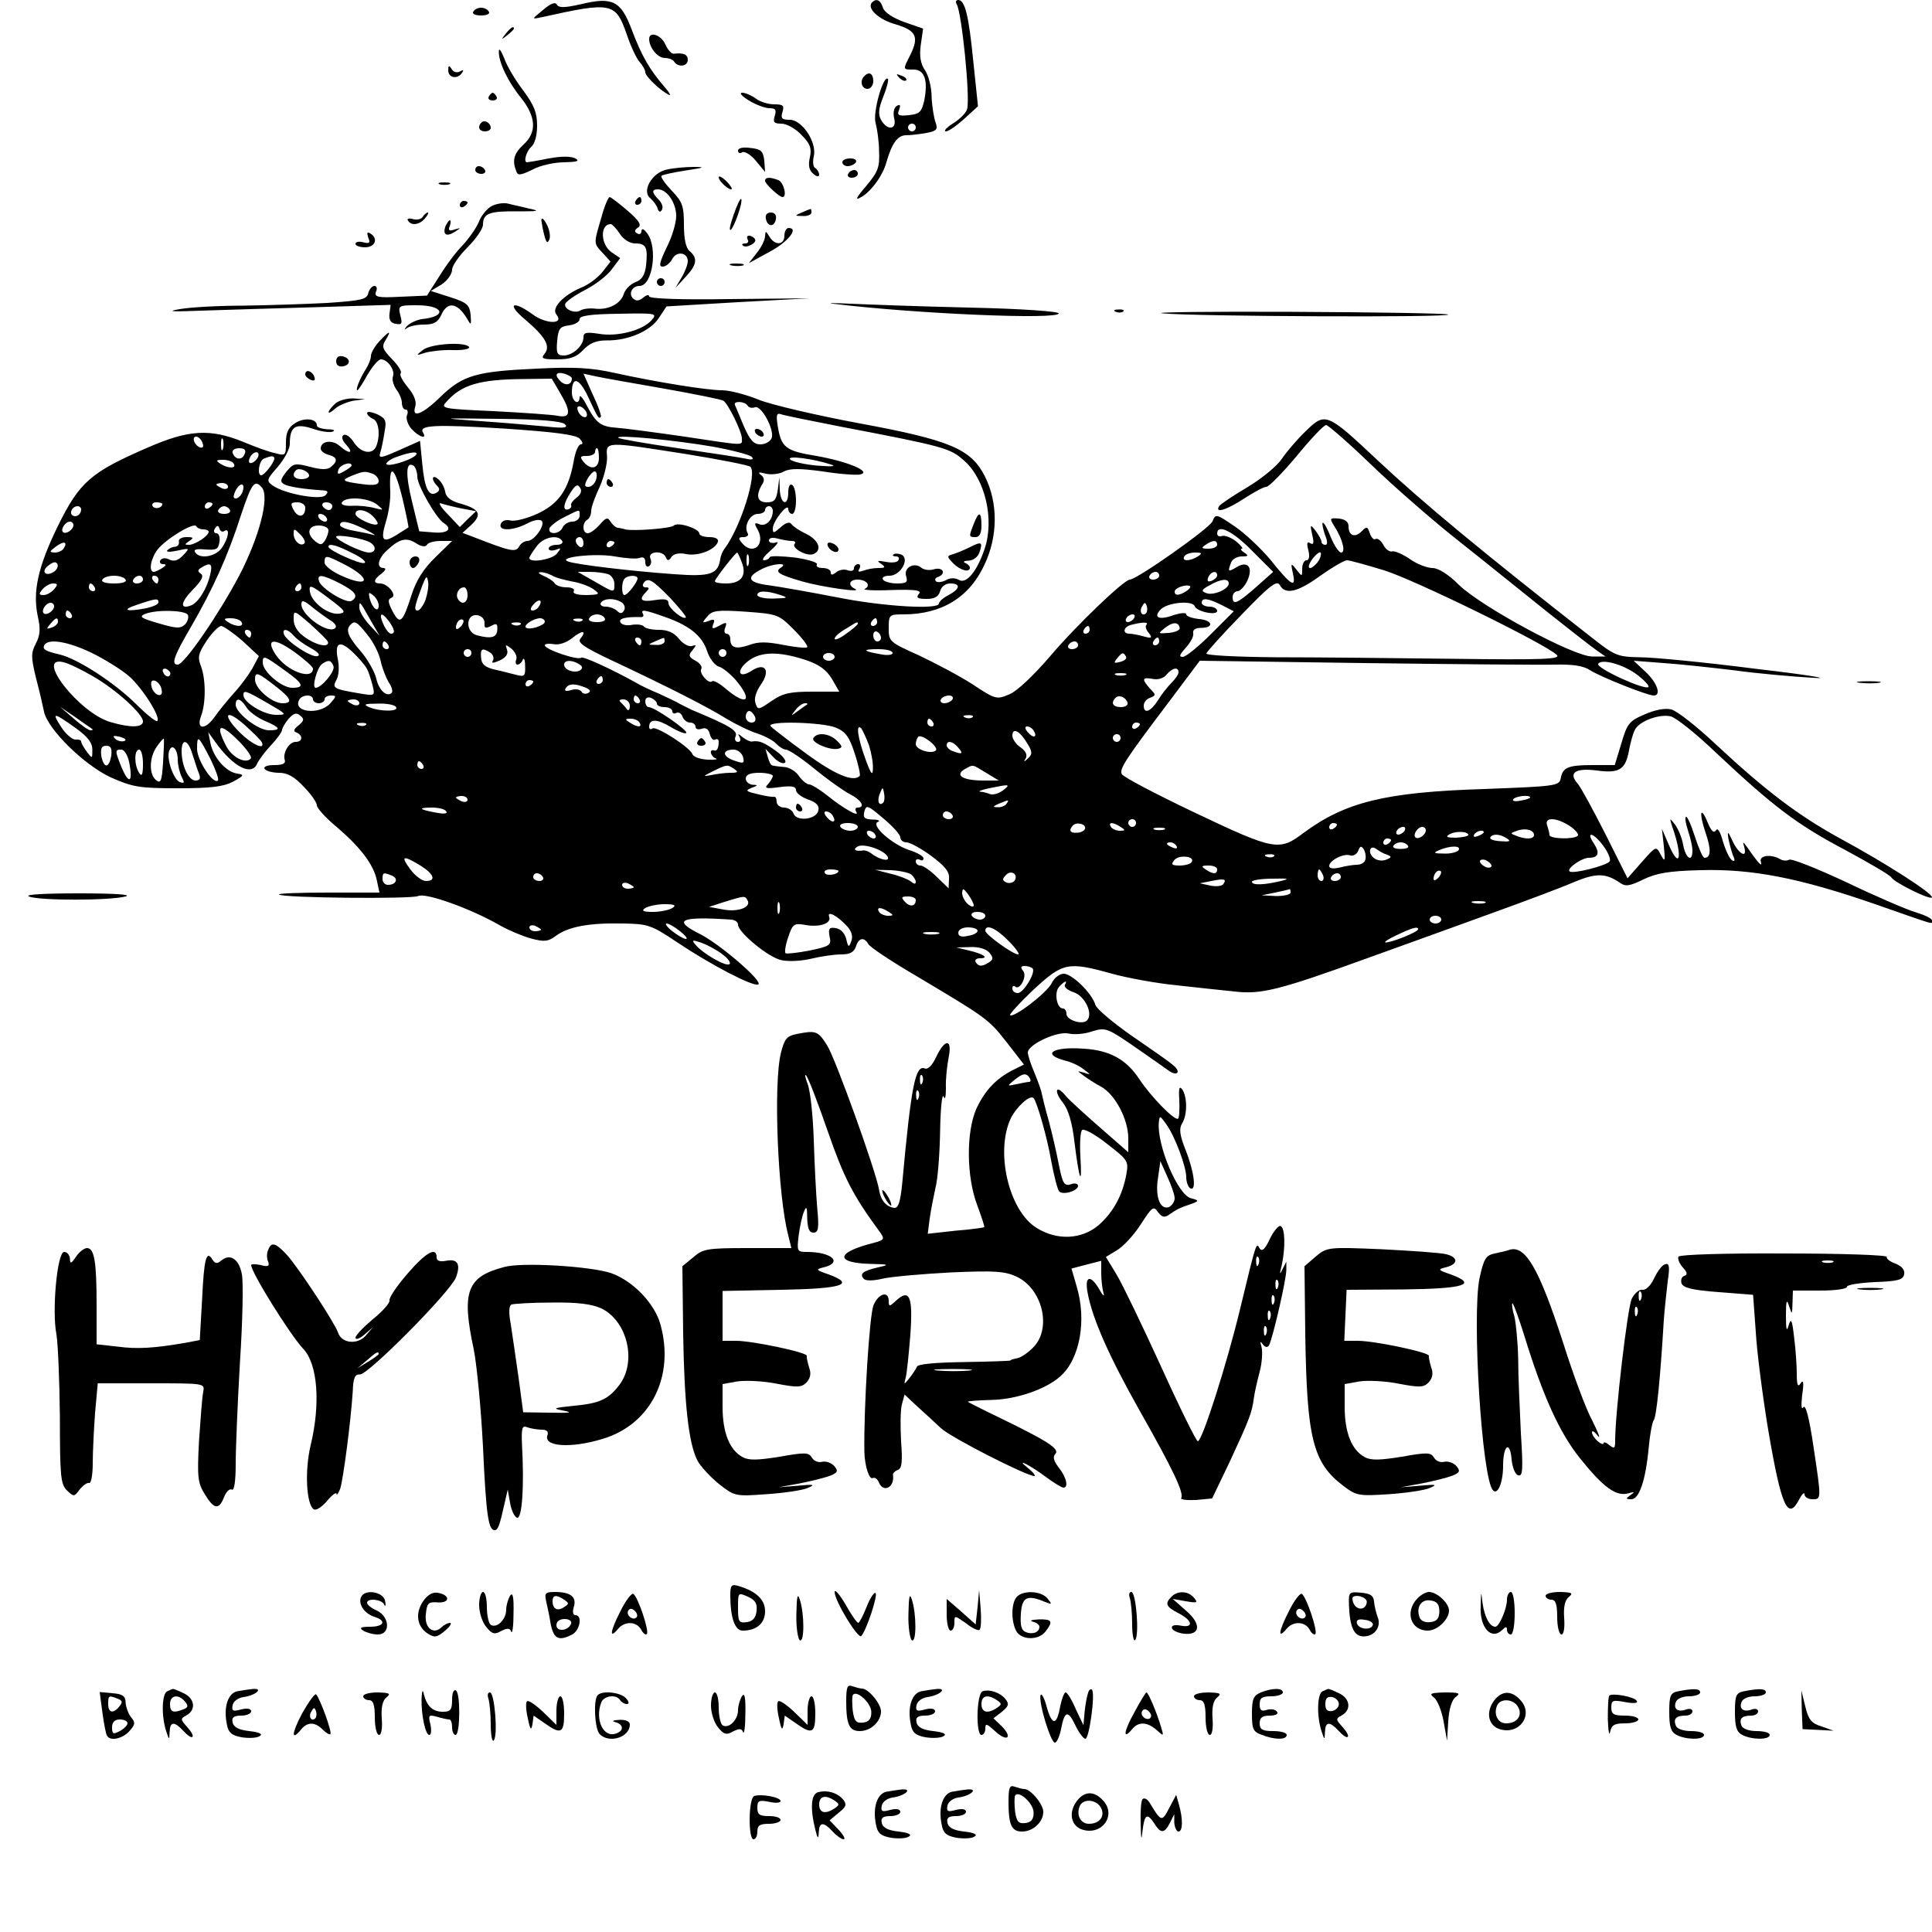 <?xml version="1.0" standalone="no"?>
<!DOCTYPE svg PUBLIC "-//W3C//DTD SVG 20010904//EN"
 "http://www.w3.org/TR/2001/REC-SVG-20010904/DTD/svg10.dtd">
<svg version="1.0" xmlns="http://www.w3.org/2000/svg"
 width="500pt" height="500pt" viewBox="0 0 500 500"
 preserveAspectRatio="xMidYMid meet">

<g transform="translate(0,500) scale(0.1,-0.1)"
fill="#000000" stroke="none">
<path d="M1405 4974 c-29 -24 -30 -24 -5 -19 184 41 193 39 222 -44 10 -30 25
-62 33 -71 8 -9 15 -21 15 -27 0 -10 36 -45 60 -58 8 -4 3 5 -11 21 -37 43
-58 78 -84 147 -28 75 -50 86 -132 66 -41 -9 -56 -10 -62 -1 -4 8 -16 3 -36
-14z"/>
<path d="M2257 4994 c-15 -15 17 -45 61 -57 53 -16 61 -32 38 -79 -20 -39 -20
-38 8 -38 29 0 38 -28 28 -80 -7 -30 -12 -35 -40 -38 -27 -3 -31 0 -25 14 4
12 3 15 -6 10 -8 -5 -10 -18 -7 -32 8 -30 -18 -33 -34 -4 -8 14 -6 30 6 60 9
22 14 43 12 46 -12 11 -40 -88 -32 -114 4 -15 9 -48 9 -74 2 -41 -3 -53 -33
-89 -26 -30 -30 -39 -15 -30 26 13 58 57 67 91 14 49 29 70 51 70 13 0 36 3
53 6 26 5 30 9 23 28 -4 11 -9 41 -10 65 0 25 -8 56 -17 69 -12 18 -15 37 -11
66 l6 42 -49 17 c-30 11 -51 25 -55 37 -6 20 -17 25 -28 14z m113 -324 c0 -5
-4 -10 -10 -10 -5 0 -10 5 -10 10 0 6 5 10 10 10 6 0 10 -4 10 -10z"/>
<path d="M2476 4989 c13 -22 35 -239 27 -271 -2 -9 -18 -26 -36 -37 -18 -11
-26 -21 -19 -21 7 0 28 15 48 33 l35 32 -12 115 c-12 122 -22 160 -39 160 -6
0 -8 -5 -4 -11z"/>
<path d="M1225 4970 c-4 -6 5 -10 20 -10 15 0 24 4 20 10 -3 6 -12 10 -20 10
-8 0 -17 -4 -20 -10z"/>
<path d="M1309 4913 c-13 -16 -12 -17 4 -4 9 7 17 15 17 17 0 8 -8 3 -21 -13z"/>
<path d="M1680 4899 c0 -22 22 -49 40 -49 10 0 22 -4 25 -10 10 -15 35 -12 35
5 0 14 -11 19 -36 16 -6 -1 -16 10 -22 24 -11 25 -42 35 -42 14z"/>
<path d="M1291 4867 c-1 -27 23 -78 58 -121 38 -48 41 -88 6 -120 -25 -23 -30
-41 -19 -69 4 -12 11 -11 42 4 20 11 57 19 82 19 34 1 41 3 29 10 -11 6 -36 6
-69 0 -29 -6 -54 -10 -56 -10 -10 0 -2 29 11 40 9 8 15 29 15 55 0 34 -8 53
-36 91 -20 26 -42 63 -49 83 -8 20 -14 28 -14 18z"/>
<path d="M1160 4818 c0 -20 25 -24 36 -6 5 7 3 8 -6 3 -7 -4 -16 -2 -21 6 -7
11 -9 10 -9 -3z"/>
<path d="M2237 4803 c-13 -12 -7 -33 8 -33 8 0 15 9 15 20 0 20 -11 26 -23 13z"/>
<path d="M2327 4799 c7 -7 15 -10 18 -7 3 3 -2 9 -12 12 -14 6 -15 5 -6 -5z"/>
<path d="M1265 4750 c-3 -5 1 -10 10 -10 9 0 13 5 10 10 -3 6 -8 10 -10 10 -2
0 -7 -4 -10 -10z"/>
<path d="M1938 4740 c18 -11 42 -20 53 -20 16 0 19 -4 14 -20 -5 -16 -2 -20
17 -20 14 0 37 -13 52 -29 23 -23 27 -35 22 -58 -5 -21 -2 -34 9 -43 9 -8 15
-8 15 -2 0 6 -5 14 -10 17 -6 3 -7 17 -4 30 9 36 -30 95 -62 95 -21 0 -24 4
-19 20 5 17 2 20 -22 20 -15 0 -37 7 -47 15 -11 8 -27 15 -35 15 -9 0 -1 -9
17 -20z"/>
<path d="M1246 4683 c-11 -11 -6 -23 9 -23 8 0 15 4 15 9 0 13 -16 22 -24 14z"/>
<path d="M1910 4610 c0 -6 5 -8 11 -4 6 3 22 -6 35 -22 l24 -29 -2 29 c-3 25
-8 30 -35 33 -20 3 -33 0 -33 -7z"/>
<path d="M2180 4580 c0 -5 6 -10 14 -10 8 0 18 5 21 10 3 6 -3 10 -14 10 -12
0 -21 -4 -21 -10z"/>
<path d="M1230 4560 c0 -5 7 -10 16 -10 8 0 12 5 9 10 -3 6 -10 10 -16 10 -5
0 -9 -4 -9 -10z"/>
<path d="M1725 4561 c-38 -8 -65 -56 -42 -74 8 -7 17 -19 19 -27 3 -9 7 -10
11 -3 4 6 0 18 -8 26 -19 19 -19 27 -2 27 23 0 47 -35 47 -69 0 -18 -11 -55
-25 -82 -18 -38 -21 -49 -10 -49 8 0 19 9 25 20 11 21 40 17 40 -6 0 -8 -7
-27 -16 -42 l-16 -27 26 28 c30 32 32 49 11 67 -10 8 -15 31 -15 68 0 49 -4
60 -32 89 -17 18 -29 35 -26 38 3 3 32 9 64 14 47 7 51 9 19 9 -22 0 -53 -3
-70 -7z"/>
<path d="M2195 4550 c-3 -5 1 -10 9 -10 9 0 16 5 16 10 0 6 -4 10 -9 10 -6 0
-13 -4 -16 -10z"/>
<path d="M1860 4541 c0 -10 29 -36 34 -30 1 2 -6 12 -16 22 -10 9 -18 13 -18
8z"/>
<path d="M1980 4532 c0 -8 37 -42 45 -42 13 0 3 39 -11 44 -21 8 -34 8 -34 -2z"/>
<path d="M1138 4523 c6 -2 18 -2 25 0 6 3 1 5 -13 5 -14 0 -19 -2 -12 -5z"/>
<path d="M1556 4436 c-20 -68 -20 -65 4 -91 l20 -22 -21 -27 c-11 -14 -36 -33
-54 -40 -48 -20 -79 -54 -65 -70 21 -26 -27 -25 -61 0 -52 38 -69 28 -21 -12
53 -45 68 -70 51 -90 -10 -12 -4 -14 33 -14 34 0 50 6 67 24 17 18 34 25 60
25 56 -1 114 24 136 58 l20 30 185 11 185 10 -207 -2 c-128 -2 -208 1 -208 7
0 5 -7 4 -15 -3 -11 -9 -19 -10 -27 -2 -12 12 -2 32 17 32 34 0 48 99 20 136
-9 12 -14 14 -15 6 0 -7 -5 -10 -11 -6 -8 4 -7 9 2 15 10 6 4 17 -26 43 -22
19 -43 35 -47 36 -4 0 -14 -24 -22 -54z m48 -41 c10 -15 26 -25 40 -25 28 0
33 -10 28 -57 -3 -25 -11 -37 -27 -43 -13 -5 -26 -18 -30 -29 -8 -27 -39 -43
-73 -40 -15 2 -32 0 -39 -4 -15 -10 -45 3 -40 17 2 6 25 22 52 36 27 14 58 38
69 54 l21 28 -22 15 c-29 20 -31 73 -2 73 3 0 14 -11 23 -25z m82 -224 c-23
-26 -88 -43 -135 -35 -33 5 -41 4 -41 -9 0 -22 -28 -47 -51 -47 -17 0 -20 6
-17 38 3 32 7 37 31 40 15 2 27 9 27 16 0 9 28 13 101 14 98 2 101 1 85 -17z"/>
<path d="M1645 4480 c-3 -5 -1 -10 4 -10 6 0 11 5 11 10 0 6 -2 10 -4 10 -3 0
-8 -4 -11 -10z"/>
<path d="M1899 4445 c-9 -25 -13 -42 -8 -40 9 6 33 75 27 80 -2 2 -11 -16 -19
-40z"/>
<path d="M1190 4469 c0 -5 5 -7 10 -4 6 3 10 8 10 11 0 2 -4 4 -10 4 -5 0 -10
-5 -10 -11z"/>
<path d="M1273 4467 c-12 -6 -28 -25 -34 -42 -7 -16 -26 -43 -42 -60 -16 -16
-43 -52 -60 -80 l-32 -50 -69 -3 c-58 -3 -68 -1 -63 13 4 8 2 15 -4 15 -6 0
-13 -8 -16 -19 -4 -16 -18 -19 -106 -25 -56 -3 -154 -6 -217 -7 -63 0 -137 -4
-165 -9 -36 -6 -21 -7 55 -4 58 2 192 6 298 9 l193 6 -3 -23 c-2 -16 3 -24 16
-26 16 -3 18 0 12 22 -6 25 -5 26 43 26 70 0 80 -29 12 -36 -13 -2 -30 -10
-38 -18 -7 -9 -8 -11 -1 -6 7 6 27 10 45 10 26 0 36 6 45 25 16 36 42 32 67
-10 10 -18 11 -17 9 10 -3 26 -9 32 -53 46 l-50 16 28 17 c15 10 27 27 27 38
0 10 18 36 40 58 22 22 40 48 40 59 0 29 17 35 90 34 53 0 59 1 30 7 -19 5
-44 10 -55 13 -11 3 -30 0 -42 -6z"/>
<path d="M2075 4450 c-19 -8 -19 -9 3 -9 12 -1 22 4 22 9 0 6 -1 10 -2 9 -2 0
-12 -4 -23 -9z"/>
<path d="M1094 4439 c-3 -6 -15 -9 -25 -6 -11 3 -17 1 -13 -4 8 -14 30 -11 44
6 7 8 10 15 7 15 -3 0 -9 -5 -13 -11z"/>
<path d="M1982 4434 c4 -21 22 -23 26 -1 2 10 -3 17 -13 17 -10 0 -15 -6 -13
-16z"/>
<path d="M1401 4430 c1 -8 4 -26 8 -40 5 -19 8 -21 13 -9 3 8 0 26 -8 40 -7
13 -13 17 -13 9z"/>
<path d="M1153 4415 c-8 -22 2 -29 24 -15 17 11 17 11 -1 6 -13 -5 -17 -2 -12
9 3 8 3 15 0 15 -2 0 -7 -7 -11 -15z"/>
<path d="M2030 4390 c0 -25 -25 -26 -39 -2 -9 15 -10 15 -11 1 0 -9 -9 -28
-21 -43 l-21 -27 53 29 c49 26 77 62 50 62 -6 0 -11 -9 -11 -20z"/>
<path d="M953 4385 c6 -14 3 -16 -13 -12 -11 3 -20 1 -20 -4 0 -5 11 -9 25 -9
26 0 35 23 13 36 -8 5 -9 2 -5 -11z"/>
<path d="M1935 4380 c3 -5 1 -10 -6 -10 -7 0 -10 -2 -7 -5 8 -9 38 6 32 16 -3
5 -10 9 -15 9 -6 0 -7 -4 -4 -10z"/>
<path d="M1893 4313 c9 -2 23 -2 30 0 6 3 -1 5 -18 5 -16 0 -22 -2 -12 -5z"/>
<path d="M1700 4270 c0 -5 5 -10 10 -10 6 0 10 5 10 10 0 6 -4 10 -10 10 -5 0
-10 -4 -10 -10z"/>
<path d="M2155 4214 c213 -26 585 -42 585 -25 0 5 -94 12 -232 15 -128 3 -267
8 -308 10 -41 2 -61 2 -45 0z"/>
<path d="M2888 4193 c7 -3 16 -2 19 1 4 3 -2 6 -13 5 -11 0 -14 -3 -6 -6z"/>
<path d="M3010 4189 c81 -8 745 -11 738 -3 -3 3 -185 6 -404 7 -220 1 -370 -1
-334 -4z"/>
<path d="M982 4117 c-12 -13 -22 -30 -22 -38 0 -8 -6 -23 -13 -34 -15 -23 -28
-55 -22 -55 2 0 14 18 26 40 13 22 28 40 35 40 17 0 37 -28 31 -44 -3 -8 1
-22 8 -33 8 -10 15 -26 15 -35 0 -10 4 -18 10 -18 5 0 7 -7 3 -15 -3 -9 3 -25
12 -35 19 -21 41 -28 30 -10 -13 20 30 22 208 11 134 -9 186 -16 197 -26 8 -9
10 -15 3 -15 -6 0 -14 -19 -18 -42 -13 -74 -38 -111 -93 -137 -28 -13 -60 -21
-71 -18 -12 3 -22 -1 -25 -9 -7 -19 31 -18 68 1 16 9 33 12 38 7 10 -10 -19
-52 -37 -52 -8 0 -18 -7 -22 -15 -9 -15 -22 -12 -117 25 l-29 11 22 20 c29 27
23 41 -25 55 -27 7 -40 17 -42 32 -2 11 -10 26 -18 32 -16 14 -19 -1 -3 -17 8
-8 7 -13 -1 -18 -20 -12 -31 10 -37 73 l-6 61 -54 -24 c-47 -21 -54 -22 -49
-7 3 9 8 33 11 53 6 31 3 36 -19 47 -14 6 -26 8 -26 3 0 -5 7 -11 15 -15 15
-5 20 -42 9 -70 -9 -24 -40 -19 -58 9 -9 14 -21 23 -27 19 -6 -4 -4 -13 7 -25
21 -23 8 -25 -17 -3 -19 17 -49 13 -49 -7 0 -6 9 -13 20 -16 23 -6 25 -16 7
-31 -9 -8 -25 -8 -55 0 -39 10 -43 9 -61 -13 -15 -19 -17 -26 -6 -32 12 -7 53
-13 100 -16 14 -1 16 -4 7 -13 -13 -13 -107 4 -137 26 -16 12 -15 15 14 48 17
20 31 46 31 59 0 45 14 54 58 40 22 -8 46 -11 53 -8 8 3 2 6 -13 6 -16 1 -28
5 -28 10 0 18 -33 21 -56 6 -18 -11 -24 -25 -24 -50 0 -34 -1 -35 -27 -28 -16
3 -54 17 -85 30 -84 34 -140 31 -245 -15 -148 -64 -177 -89 -233 -203 -52
-106 -66 -171 -52 -235 7 -31 6 -48 -5 -69 -13 -25 -13 -35 0 -89 9 -34 18
-73 21 -88 10 -46 104 -138 173 -170 57 -25 73 -28 173 -28 86 0 118 4 143 17
29 16 30 18 11 21 -29 4 -61 41 -69 77 l-6 30 18 -25 c47 -66 96 -90 109 -55
4 8 19 29 35 46 16 17 29 35 29 40 0 5 8 18 17 29 13 14 20 17 30 8 11 -9 10
-13 -4 -25 -13 -10 -15 -16 -5 -19 17 -8 15 -24 -3 -24 -17 0 -34 -29 -28 -47
3 -9 -6 -13 -27 -13 -18 0 -29 -4 -25 -10 3 -5 20 -10 37 -10 22 0 40 -10 64
-36 19 -19 34 -41 34 -48 0 -7 22 -32 50 -55 62 -53 96 -97 105 -138 l7 -33
-133 0 c-73 0 -130 -2 -127 -5 9 -9 343 -12 360 -4 18 10 138 -33 212 -76 23
-13 59 -28 81 -34 34 -9 44 -8 65 8 32 23 86 33 173 31 64 -1 73 -4 140 -49
85 -57 194 -114 209 -109 16 6 -99 105 -151 131 -72 36 -51 46 82 37 9 -1 17
-6 17 -13 0 -20 80 -86 113 -92 18 -4 52 -2 77 4 25 6 59 11 77 11 23 0 33 6
38 20 7 23 21 26 32 7 4 -8 60 -45 123 -82 183 -109 188 -112 235 -172 l45
-58 -28 -14 c-44 -22 -73 -53 -95 -100 -27 -61 -26 -176 2 -250 11 -30 20 -56
18 -57 -1 -1 -34 -6 -74 -9 l-72 -8 5 39 c3 22 10 57 15 80 6 22 11 88 12 147
1 58 5 98 9 89 4 -10 6 0 6 23 -1 22 3 57 7 78 10 49 -9 50 -32 2 -10 -22 -22
-34 -30 -30 -24 9 -35 -45 -58 -297 -5 -49 -10 -65 -21 -64 -21 3 -35 20 -39
47 -8 48 -112 337 -134 373 -24 38 -29 40 -79 30 -26 -5 -32 -13 -41 -49 -20
-80 -8 -371 19 -472 l8 -33 -113 0 c-105 0 -116 -2 -141 -24 l-28 -23 2 -174
c3 -184 14 -284 37 -329 8 -15 33 -42 55 -60 41 -32 42 -33 123 -27 45 3 93
10 107 16 21 9 17 10 -25 6 l-50 -4 55 10 c30 6 66 15 79 20 19 8 21 12 10 25
-7 8 -21 13 -31 11 -10 -3 -22 2 -27 11 -8 13 -17 14 -83 2 -57 -9 -80 -10
-96 -1 -34 18 -52 64 -52 130 l0 59 39 7 c21 3 67 1 101 -6 53 -10 64 -10 77
3 10 11 13 23 7 39 -4 13 -7 27 -6 30 2 9 -141 39 -183 39 l-35 0 0 65 0 64
152 3 c159 3 193 14 122 40 -32 11 -34 13 -13 18 51 12 23 40 -43 40 -25 0
-26 2 -21 43 3 23 9 51 14 62 6 15 8 11 8 -17 1 -27 5 -38 16 -38 13 0 15 11
10 63 -3 34 -7 114 -9 177 -2 63 -9 128 -16 145 -6 16 -8 26 -4 22 5 -4 30
-69 56 -144 42 -121 65 -166 134 -260 15 -21 15 -22 -28 -33 -87 -24 -83 -49
7 -51 47 -1 48 -2 17 -9 -39 -9 -49 -17 -36 -30 5 -5 24 -5 49 1 22 5 101 12
176 16 114 5 140 3 170 -11 66 -31 91 -131 45 -181 -14 -15 -33 -28 -43 -30
-10 -2 -18 -4 -18 -6 0 -1 -54 -3 -119 -4 -73 -1 -121 -5 -123 -12 -2 -5 -11
-19 -19 -29 -15 -19 -15 -18 -10 1 3 11 8 61 12 111 7 99 -2 120 -37 88 -17
-16 -19 -16 -19 -1 0 27 -26 20 -39 -10 -11 -23 -26 -270 -24 -381 1 -37 13
-73 22 -67 5 2 11 -2 15 -10 11 -30 42 -15 37 18 -1 4 5 10 13 13 10 4 12 21
8 74 -2 37 -2 80 2 95 l7 26 32 -30 c18 -16 46 -42 62 -57 27 -25 222 -124
242 -124 4 0 -3 10 -17 21 -35 28 5 8 49 -25 19 -14 39 -26 43 -26 14 0 8 27
-12 52 -13 17 -16 28 -9 35 13 13 -21 34 -140 92 -46 22 -85 42 -86 43 -2 2
25 4 60 5 64 1 141 27 179 61 51 45 69 146 42 234 l-13 45 38 10 39 10 0 -33
c0 -18 3 -41 6 -51 3 -10 -2 -6 -11 10 -23 40 -39 35 -30 -10 12 -65 55 -163
134 -303 85 -150 116 -214 108 -227 -3 -4 14 -6 38 -5 l42 4 46 96 c51 110 57
126 62 164 2 15 9 45 15 68 6 22 8 51 5 63 -4 15 -4 18 3 8 6 -8 12 -9 16 -3
9 15 46 174 45 197 l0 20 -10 -20 c-7 -15 -8 -13 -2 10 10 46 9 98 -3 102 -5
2 -18 -13 -28 -34 -12 -26 -20 -33 -26 -24 -9 16 -8 20 -50 -154 -35 -146 -99
-345 -110 -345 -4 0 -47 87 -95 193 -48 105 -100 213 -115 238 l-28 46 28 17
c16 9 44 39 62 67 30 46 33 49 45 32 11 -14 17 -15 31 -5 17 12 24 16 60 28
15 6 14 8 -6 13 -34 9 -88 137 -83 196 2 19 3 18 19 -4 23 -32 52 -110 52
-138 0 -12 5 -25 10 -28 17 -10 11 41 -11 97 -16 40 -18 57 -10 70 14 22 14
68 1 88 -8 11 -10 4 -8 -27 1 -23 0 -45 -3 -48 -8 -7 -70 56 -101 103 -33 50
-76 74 -143 78 -80 6 -112 -14 -48 -31 14 -3 36 -13 47 -22 20 -15 20 -15 1
-9 -18 5 -18 5 -3 -6 9 -7 30 -21 47 -30 37 -20 71 -85 71 -134 l0 -36 -72 63
c-40 35 -81 72 -90 83 -25 31 -32 13 -7 -18 14 -18 24 -51 30 -104 12 -97 20
-117 15 -35 -2 35 0 66 5 69 6 3 35 -13 65 -37 53 -41 55 -44 49 -78 -10 -55
-34 -98 -71 -131 -44 -38 -108 -41 -161 -8 -72 44 -108 197 -67 284 15 30 50
62 59 52 9 -10 36 -105 46 -165 7 -37 16 -72 20 -76 9 -11 49 1 49 14 0 6 -9
8 -19 4 -17 -5 -21 2 -31 52 -6 32 -18 83 -26 113 -9 30 -16 62 -18 70 -1 8
-10 32 -19 54 -9 21 -17 45 -17 52 0 21 78 57 107 49 14 -3 41 -1 60 6 33 10
38 9 105 -37 39 -27 79 -55 90 -63 25 -19 37 -5 12 14 -10 9 -58 42 -106 75
-47 33 -89 68 -93 79 -9 31 -61 81 -82 81 -11 0 -25 -11 -31 -24 -11 -24 -99
-92 -108 -83 -2 2 25 32 61 66 76 70 88 73 203 41 40 -11 116 -25 168 -30 53
-6 120 -13 149 -16 68 -8 114 3 343 86 103 37 252 91 332 120 80 29 171 63
203 77 58 24 82 24 120 -2 14 -10 25 -8 60 9 33 16 65 22 147 24 133 4 257
-20 453 -88 161 -56 147 -53 147 -42 0 5 -19 14 -42 21 -24 7 -105 42 -180 78
-75 35 -142 62 -148 58 -5 -3 -15 -3 -22 1 -23 14 -56 11 -51 -6 5 -16 -6 -5
-35 37 -12 16 -12 16 -8 1 9 -31 -14 -19 -30 15 -12 26 -14 28 -11 7 3 -14 8
-34 12 -44 6 -13 5 -17 -3 -12 -6 4 -16 25 -23 48 -7 26 -14 37 -18 29 -6 -8
-12 -2 -21 19 -19 47 -24 28 -6 -25 15 -44 14 -65 -3 -65 -4 0 -15 25 -25 56
-10 31 -20 53 -23 50 -3 -3 0 -19 6 -37 6 -18 11 -40 11 -50 0 -32 -17 -21
-24 14 -3 19 -13 42 -21 53 -14 18 -15 18 -7 -6 28 -80 19 -114 -11 -42 l-16
37 5 -45 c4 -40 3 -42 -8 -22 -12 23 -12 23 -49 -19 l-37 -42 -57 114 c-32 63
-64 122 -72 131 -25 28 -6 41 49 34 59 -8 75 2 84 53 4 20 10 43 15 52 11 23
64 42 93 35 13 -3 66 -45 117 -94 149 -140 210 -186 333 -251 63 -34 118 -66
121 -72 9 -14 105 -61 105 -51 0 11 -118 87 -234 150 -110 60 -194 123 -328
248 -48 45 -99 85 -113 88 -16 4 -42 -1 -69 -13 -40 -17 -45 -24 -60 -75 l-17
-56 -57 0 c-64 0 -78 -6 -83 -35 -4 -19 -15 -20 -199 -27 -256 -8 -359 -34
-467 -114 -62 -47 -75 -45 -279 52 -103 49 -189 94 -191 101 -6 14 10 38 121
185 l81 108 425 -6 c234 -3 456 -5 493 -4 49 1 75 -3 93 -15 27 -17 147 -65
164 -65 20 0 9 33 -21 61 l-31 29 78 -6 c44 -3 126 -12 184 -19 58 -8 148 -16
200 -19 55 -4 -6 7 -145 23 -132 17 -267 30 -301 30 -57 1 -65 4 -122 49 -284
222 -442 353 -557 461 -131 123 -135 125 -186 75 -22 -21 -50 -54 -62 -72 -12
-18 -52 -51 -89 -73 -37 -22 -70 -44 -73 -49 -12 -20 21 -9 65 20 25 16 50 30
57 30 7 0 42 36 79 80 36 44 70 80 76 80 5 0 58 -46 116 -102 59 -57 161 -146
227 -198 66 -52 167 -134 226 -181 59 -47 118 -93 131 -102 l23 -16 -34 0
c-47 -1 -288 129 -346 186 -27 27 -53 43 -68 43 -13 0 -40 10 -58 23 -19 13
-40 22 -46 20 -6 -2 -17 5 -23 17 -6 11 -15 18 -20 15 -5 -3 -11 4 -15 15 -6
18 -8 18 -21 5 -18 -18 -34 -11 -34 13 0 12 -9 18 -25 20 -24 2 -25 1 -11 -21
21 -33 29 -67 17 -67 -6 0 -18 18 -27 40 -9 23 -18 39 -21 37 -2 -2 1 -16 6
-31 7 -17 7 -26 1 -26 -6 0 -10 4 -10 8 0 5 -7 17 -15 28 -14 18 -15 17 -9
-10 5 -21 4 -27 -5 -22 -8 6 -10 0 -5 -18 4 -16 2 -26 -5 -26 -6 0 -11 -10
-11 -22 0 -21 0 -21 -15 -2 -14 18 -15 17 -9 -10 9 -40 -5 -31 -57 34 -25 30
-67 70 -94 88 -47 32 -49 33 -57 13 -6 -17 -196 -151 -214 -151 -15 0 -141
-121 -206 -198 -43 -50 -86 -91 -106 -99 -33 -14 -36 -13 -95 26 -34 22 -97
55 -139 75 -76 34 -78 36 -78 70 0 35 1 36 38 36 99 0 171 44 210 129 35 74
35 160 1 228 -36 71 -89 94 -328 138 -107 20 -223 47 -256 60 -34 14 -77 25
-96 25 -39 0 -170 21 -279 45 -58 13 -104 16 -200 11 -157 -7 -192 -17 -249
-72 -48 -47 -77 -58 -66 -25 3 12 -3 29 -19 48 -14 17 -23 33 -19 37 4 3 -6
20 -22 36 -25 26 -28 33 -17 50 16 26 10 25 -16 -3z m498 -96 c0 -16 -14 -20
-27 -10 -19 17 -16 28 7 22 11 -3 20 -9 20 -12z m240 -27 c79 -14 148 -28 152
-31 12 -7 48 -80 48 -98 0 -19 12 -19 -155 6 -77 11 -153 21 -170 22 -40 3
-52 12 -75 55 -10 20 -19 31 -20 25 0 -24 -20 -13 -20 11 0 44 19 38 42 -11
27 -58 27 -57 33 -52 2 3 -7 29 -21 58 l-24 54 32 -7 c18 -4 98 -18 178 -32z
m-271 -10 c30 -50 28 -67 -6 -60 -16 3 -90 8 -166 12 -136 6 -138 7 -120 26
38 42 84 56 195 57 l76 1 21 -36z m486 -34 c3 -5 11 -7 19 -4 16 6 51 -58 43
-80 -4 -9 -17 -16 -29 -16 -18 0 -27 11 -43 47 -11 26 -21 51 -23 55 -5 11 26
10 33 -2z m-417 -18 c6 -18 -15 -14 -22 4 -4 10 -1 14 6 12 6 -2 14 -10 16
-16z m657 -36 c272 -52 284 -56 320 -88 55 -48 79 -153 53 -229 -19 -57 -47
-91 -66 -80 -10 6 -24 6 -35 -1 -10 -5 -22 -6 -25 -2 -4 4 -1 9 6 11 21 8 13
26 -10 20 -12 -4 -27 -2 -34 4 -18 15 -46 0 -39 -22 5 -16 1 -19 -24 -19 -16
0 -33 5 -36 10 -3 6 4 10 17 10 29 0 54 45 30 55 -8 3 -17 3 -20 0 -3 -3 0 -5
7 -5 7 0 9 -5 6 -10 -3 -6 -18 -7 -33 -4 -21 4 -24 3 -12 -5 13 -9 11 -11 -7
-11 -12 0 -29 -3 -39 -7 -12 -4 -15 -3 -10 5 4 7 2 12 -3 12 -6 0 -11 -5 -11
-11 0 -6 -7 -8 -16 -5 -9 4 -23 1 -30 -5 -10 -8 -14 -8 -14 0 0 6 -9 11 -21
11 -11 0 -18 4 -15 9 4 5 -22 13 -56 18 -35 4 -64 5 -66 1 -2 -5 -9 -8 -15 -8
-7 1 2 12 18 26 17 15 22 24 13 20 -10 -3 -18 0 -18 5 0 7 9 9 23 5 12 -3 28
-6 36 -6 8 0 11 -3 8 -7 -11 -10 30 -34 48 -27 24 10 14 37 -20 53 -17 8 -33
19 -37 25 -4 6 -14 4 -27 -8 -18 -16 -21 -17 -21 -4 0 19 39 68 40 51 0 -7 5
-13 10 -13 6 0 10 15 10 34 0 19 -4 38 -10 41 -6 4 -10 -5 -10 -19 0 -38 -20
-32 -22 7 l-1 32 -4 -32 c-4 -27 -9 -33 -29 -33 -25 0 -29 19 -10 49 5 8 3 17
-5 22 -9 7 -5 8 13 3 14 -3 36 -1 47 6 16 8 41 8 100 0 43 -7 87 -10 97 -8 32
7 -33 34 -113 48 -80 13 -91 22 -100 76 -5 30 -3 36 8 32 8 -3 77 -17 154 -32z
m-713 6 c9 -9 -1 -11 -47 -6 -33 3 -109 10 -170 14 -110 8 -110 8 47 6 108 -1
162 -6 170 -14z m-938 -48 c4 -10 1 -14 -6 -12 -15 5 -23 28 -10 28 5 0 13 -7
16 -16z m53 -16 c-3 -7 -5 -2 -5 12 0 14 2 19 5 13 2 -7 2 -19 0 -25z m1268 6
c50 -9 95 -21 100 -26 7 -7 2 -9 -15 -5 -14 3 -92 15 -175 27 -82 12 -152 24
-155 27 -8 9 147 -6 245 -23z m-70 -19 c87 -14 163 -29 167 -33 18 -18 -24
-153 -66 -211 -6 -7 -11 -20 -12 -28 -6 -39 -25 -46 -119 -39 -112 8 -255 25
-275 33 -29 11 72 22 121 13 27 -5 56 -7 64 -4 10 4 15 0 15 -11 0 -9 4 -14
10 -10 5 3 7 12 3 20 -7 19 33 21 40 3 4 -10 8 -10 15 1 6 8 20 11 38 7 31 -6
75 11 82 32 2 7 -6 12 -22 12 -14 0 -26 4 -26 9 0 13 -56 31 -66 21 -8 -8
-107 -15 -126 -10 -5 2 -13 3 -18 4 -6 0 -15 8 -20 16 -7 12 -12 11 -28 -8
-11 -12 -24 -22 -31 -22 -14 0 -15 27 -1 35 6 3 10 14 10 23 0 9 10 37 22 62
11 25 20 60 19 78 -3 40 -6 40 204 7z m-1142 0 c-6 -17 -25 -15 -31 3 -2 7 5
12 17 12 14 0 19 -5 14 -15z m917 -10 c0 -28 -21 -33 -40 -10 -10 13 -9 15 9
15 11 0 21 5 21 10 0 6 2 10 5 10 3 0 5 -11 5 -25z m-882 3 c-2 -6 -10 -14
-16 -16 -7 -2 -10 2 -6 12 7 18 28 22 22 4z m407 3 c-16 -14 -75 -31 -75 -21
0 4 12 13 28 18 35 13 59 15 47 3z m-365 -8 c-1 -11 -26 -43 -34 -43 -11 0 -6
38 7 43 19 8 27 8 27 0z m1440 -15 c16 -5 4 -6 -35 -3 -33 3 -64 10 -70 16
-11 11 60 2 105 -13z m-1545 2 c8 -13 -15 -13 -35 0 -12 8 -11 10 7 10 12 0
25 -4 28 -10z m305 -5 c0 -2 -9 -9 -20 -15 -16 -9 -18 -8 -14 5 5 13 34 22 34
10z m170 -29 c0 -22 49 -108 69 -120 23 -15 9 -27 -26 -24 l-38 3 -18 74 c-18
73 -17 108 3 96 5 -3 10 -16 10 -29z m-280 3 c0 -5 -9 -9 -20 -9 -19 0 -26 11
-14 23 8 8 34 -3 34 -14z m164 5 c9 -3 16 -12 16 -19 0 -10 -12 -12 -42 -8
-53 7 -57 10 -27 22 30 12 34 12 53 5z m80 -74 c8 -35 14 -65 13 -65 -1 -1
-15 -9 -30 -19 -37 -23 -43 -15 -28 35 7 22 12 57 11 77 -4 79 12 66 34 -28z
m499 60 c-3 -11 -12 -20 -20 -20 -11 0 -11 4 -3 20 6 11 15 20 19 20 5 0 7 -9
4 -20z m-953 -20 c0 -5 -7 -7 -15 -4 -8 4 -15 8 -15 10 0 2 7 4 15 4 8 0 15
-4 15 -10z m37 -15 c-4 -8 -11 -15 -17 -15 -7 0 -7 6 0 21 13 23 26 19 17 -6z
m51 13 c20 -25 -7 -128 -59 -228 -53 -100 -142 -230 -159 -230 -18 0 -10 22
35 99 55 95 95 182 129 289 28 83 35 92 54 70z m814 -26 c-9 -7 -16 -16 -14
-20 2 -3 -1 -8 -7 -10 -16 -5 -13 15 6 44 12 19 18 22 24 12 6 -8 2 -18 -9
-26z m-516 -18 c18 -15 18 -15 -6 -9 -14 4 -40 7 -58 6 -20 -1 -31 3 -27 9 10
16 69 12 91 -6z m-556 2 c0 -11 -19 -15 -25 -6 -3 5 1 10 9 10 9 0 16 -2 16
-4z m130 0 c0 -3 -4 -8 -10 -11 -5 -3 -10 -1 -10 4 0 6 5 11 10 11 6 0 10 -2
10 -4z m240 -10 c0 -24 -18 -28 -30 -6 -9 17 -8 20 10 20 11 0 20 -6 20 -14z
m70 4 c0 -5 -4 -10 -9 -10 -6 0 -13 5 -16 10 -3 6 1 10 9 10 9 0 16 -4 16 -10z
m335 -6 l37 -7 -21 -20 -21 -21 -32 34 c-18 18 -25 31 -16 27 9 -3 33 -9 53
-13z m-985 -2 c0 -13 -12 -22 -22 -16 -10 6 -1 24 13 24 5 0 9 -4 9 -8z m385
-2 c3 -5 -3 -10 -15 -10 -12 0 -18 5 -15 10 3 6 10 10 15 10 5 0 12 -4 15 -10z
m1405 -2 c0 -24 -18 -41 -34 -35 -14 6 -15 3 -5 -14 21 -39 -13 -68 -41 -34
-10 12 -9 15 4 15 10 0 14 5 11 10 -11 18 6 50 26 50 10 0 19 5 19 10 0 6 5
10 10 10 6 0 10 -6 10 -12z m-1035 -14 c9 -9 14 -18 12 -20 -7 -8 -57 15 -57
26 0 15 27 12 45 -6z m535 1 c0 -8 -9 -15 -19 -15 -10 0 -21 -7 -25 -15 -7
-18 -39 -20 -34 -2 3 6 20 20 39 29 42 21 39 21 39 3z m-655 -5 c3 -5 2 -10
-4 -10 -5 0 -13 5 -16 10 -3 6 -2 10 4 10 5 0 13 -4 16 -10z m-655 -19 c0 -12
-20 -25 -27 -18 -7 7 6 27 18 27 5 0 9 -4 9 -9z m336 -11 c8 0 14 -3 14 -6 0
-11 -34 -33 -50 -34 -13 0 -13 1 0 10 12 8 11 10 -7 10 -13 0 -22 -5 -20 -12
1 -7 -3 -12 -10 -13 -6 0 -15 -4 -20 -9 -4 -5 7 -5 26 -1 32 7 33 7 15 -12
-13 -14 -24 -17 -36 -11 -10 5 -19 4 -23 -2 -3 -5 0 -10 7 -10 9 0 9 -3 -2
-10 -8 -5 -18 -10 -22 -10 -14 0 -8 35 10 58 21 27 95 72 100 60 2 -4 10 -8
18 -8z m419 0 c22 -11 31 -18 20 -14 -11 3 -35 8 -52 11 -18 3 -33 10 -33 14
0 14 22 10 65 -11z m-364 -4 c15 9 10 -20 -7 -44 -16 -23 -58 -30 -69 -11 -5
7 4 9 26 7 29 -2 34 0 37 20 2 12 -2 22 -8 22 -6 0 -8 5 -4 12 6 9 9 9 12 0 2
-7 8 -10 13 -6z m269 2 c0 -7 -4 -19 -9 -27 -8 -12 -12 -12 -25 -2 -24 20 -19
41 9 41 14 0 25 -6 25 -12z m-62 -34 c-10 -10 -28 6 -28 24 0 15 1 15 17 -1 9
-9 14 -19 11 -23z m2452 -19 l55 -55 -45 -40 c-49 -43 -60 -47 -60 -25 0 8 6
15 13 15 6 0 18 12 25 27 16 35 1 53 -28 35 -22 -13 -23 -12 -14 12 3 9 16 16
28 16 17 0 18 2 6 10 -8 5 -11 10 -6 10 4 0 -2 8 -15 19 -13 10 -29 16 -36 14
-7 -3 -13 0 -13 6 0 26 40 7 90 -44z m-2282 21 c17 -10 15 -26 -3 -26 -18 0
-85 32 -85 41 0 7 71 -4 88 -15z m147 -6 c3 6 19 10 36 10 l29 0 -43 -42 c-31
-30 -50 -60 -62 -98 -23 -72 -30 -78 -49 -42 -12 23 -13 31 -3 35 16 5 -9 37
-29 37 -19 0 -18 10 4 26 10 8 12 13 5 14 -20 0 -15 25 10 47 31 29 49 33 74
17 14 -9 24 -10 28 -4z m350 10 c3 -5 -3 -10 -14 -10 -12 0 -21 -4 -21 -10 0
-5 8 -6 18 -3 15 6 15 5 3 -10 -12 -15 -71 -25 -71 -11 0 3 8 16 18 29 17 25
56 33 67 15z m55 -6 c0 -8 -4 -12 -10 -9 -5 3 -10 10 -10 16 0 5 5 9 10 9 6 0
10 -7 10 -16z m-1345 -13 c-3 -6 -14 -11 -23 -11 -15 1 -15 2 2 15 21 16 32
13 21 -4z m1425 15 c0 -3 -4 -8 -10 -11 -5 -3 -10 -1 -10 4 0 6 5 11 10 11 6
0 10 -2 10 -4z m1560 -6 c0 -5 -10 -10 -22 -10 -19 0 -20 2 -8 10 19 13 30 13
30 0z m-2237 -22 c23 -11 37 -23 30 -25 -11 -4 -93 33 -93 42 0 10 22 4 63
-17z m2497 -23 c-21 -25 -32 -17 -13 9 10 13 20 20 21 15 2 -5 -2 -16 -8 -24z
m-1490 -1 c13 -34 -2 -54 -41 -54 -16 0 -29 2 -29 6 0 5 53 74 58 74 1 0 7
-12 12 -26z m17 -6 c-3 -7 -5 -2 -5 12 0 14 2 19 5 13 2 -7 2 -19 0 -25z
m1163 22 c-20 -13 -43 -13 -35 0 3 6 16 10 28 10 18 0 19 -2 7 -10z m-2210
-20 c71 -36 68 -63 -4 -31 -26 11 -46 27 -46 35 0 20 3 20 50 -4z m-751 -20
c-22 -14 -34 2 -13 17 13 10 20 10 23 2 2 -6 -3 -15 -10 -19z m3443 4 c78 -24
417 -190 447 -219 11 -11 -35 -13 -265 -10 -154 2 -361 4 -462 4 -106 1 -182
5 -180 10 2 5 43 51 92 101 73 76 91 89 98 76 14 -26 46 -19 105 24 31 22 62
40 69 40 7 0 50 -12 96 -26z m-3038 -11 c-8 -36 -31 -73 -50 -80 -29 -11 -27
8 5 41 23 23 29 36 21 41 -9 6 -9 10 1 16 24 15 30 10 23 -18z m1477 18 c-17
-11 -6 -18 56 -36 49 -14 158 -30 136 -19 -20 9 -15 24 6 24 24 0 36 -16 19
-24 -7 -3 24 -5 69 -3 64 2 79 -1 71 -10 -8 -10 -3 -13 20 -13 21 0 31 6 35
20 3 12 14 20 26 20 28 0 26 -14 -4 -30 -14 -7 -25 -17 -25 -22 0 -16 -143 -8
-263 16 -67 13 -146 27 -175 31 -57 7 -63 21 -21 42 28 15 72 18 50 4z m-593
-20 c9 -6 33 -12 53 -16 19 -3 44 -12 55 -20 18 -13 16 -14 -19 -15 -23 0 -36
4 -32 10 3 6 -5 10 -19 10 -14 0 -28 5 -31 11 -4 6 -17 14 -29 19 -11 5 -15 9
-8 9 7 1 20 -3 30 -8z m146 3 c9 -3 16 -15 16 -25 0 -24 1 -24 -51 6 l-44 25
32 0 c17 0 38 -3 47 -6z m1426 -4 c0 -5 -7 -10 -16 -10 -8 0 -12 5 -9 10 3 6
10 10 16 10 5 0 9 -4 9 -10z m150 1 c0 -5 -7 -11 -14 -14 -10 -4 -13 -1 -9 9
6 15 23 19 23 5z m-2825 -11 c4 -6 -8 -10 -30 -10 -22 0 -34 4 -30 10 3 6 17
10 30 10 13 0 27 -4 30 -10z m45 0 c0 -5 -7 -10 -16 -10 -8 0 -12 5 -9 10 3 6
10 10 16 10 5 0 9 -4 9 -10z m40 0 c0 -5 -2 -10 -4 -10 -3 0 -8 5 -11 10 -3 6
-1 10 4 10 6 0 11 -4 11 -10z m470 -10 c40 -21 49 -33 30 -45 -13 -8 -76 30
-84 50 -7 20 7 19 54 -5z m221 -43 c-6 -15 -15 -27 -20 -27 -11 0 -8 11 12 65
10 25 12 27 15 9 2 -11 -2 -32 -7 -47z m549 56 c-1 -11 -26 -43 -34 -43 -8 0
-8 35 1 43 9 9 33 9 33 0z m84 -50 c24 -26 43 -49 41 -51 -7 -7 -45 24 -45 37
0 10 -9 12 -35 8 -36 -6 -43 1 -23 21 9 9 9 12 -1 12 -7 0 -9 5 -6 10 11 17
22 11 69 -37z m1446 37 c0 -15 -40 -32 -58 -25 -14 5 -13 9 8 20 29 17 50 19
50 5z m-3040 -15 c-7 -8 -19 -15 -27 -15 -13 0 -13 3 -3 15 7 8 19 15 27 15
13 0 13 -3 3 -15z m105 5 c3 -5 1 -10 -4 -10 -6 0 -11 5 -11 10 0 6 2 10 4 10
3 0 8 -4 11 -10z m535 0 c0 -5 -5 -10 -11 -10 -5 0 -7 5 -4 10 3 6 8 10 11 10
2 0 4 -4 4 -10z m99 -68 c-28 -5 -73 29 -77 57 -3 19 2 18 47 -16 44 -33 48
-38 30 -41z m2191 58 c-19 -12 -30 -12 -30 -1 0 10 31 20 40 14 2 -2 -2 -8
-10 -13z m-1860 -10 c0 -21 -15 -27 -25 -10 -7 12 2 30 16 30 5 0 9 -9 9 -20z
m-230 -27 c0 -20 -16 -8 -23 17 -4 17 -3 19 9 9 8 -6 14 -18 14 -26z m1040 27
c21 -7 19 -8 -17 -9 -24 -1 -43 4 -43 9 0 12 24 12 60 0z m-1610 -19 c0 -5
-14 -11 -31 -15 -52 -10 -67 -5 -24 9 50 17 55 17 55 6z m446 -47 c11 -7 16
-15 12 -19 -17 -18 -88 32 -88 61 0 12 6 11 29 -8 15 -12 37 -28 47 -34z m539
37 c-3 -6 -11 -11 -17 -11 -6 0 -6 6 2 15 14 17 26 13 15 -4z m214 10 c7 -5
10 -14 6 -21 -5 -8 -10 -9 -18 -1 -6 6 -19 11 -30 11 -10 0 -15 5 -12 10 8 12
35 13 54 1z m1553 -7 l31 -16 -59 -59 c-32 -32 -65 -59 -73 -59 -11 0 -8 6 8
24 12 13 21 30 19 37 -2 9 6 14 19 14 36 0 32 20 -4 23 -18 2 -33 7 -33 12 0
5 -13 4 -30 -1 -40 -15 -57 -8 -36 14 18 18 82 24 88 8 5 -14 58 -25 58 -12 0
6 -9 11 -20 11 -11 0 -20 5 -20 10 0 14 16 12 52 -6z m-3022 -3 c0 -12 -20
-25 -27 -18 -7 7 6 27 18 27 5 0 9 -4 9 -9z m819 -36 l23 -40 -26 28 c-14 15
-26 35 -26 44 0 19 0 19 29 -32z m2007 18 c-10 -10 -19 5 -10 18 6 11 8 11 12
0 2 -7 1 -15 -2 -18z m-2781 -3 c3 -5 1 -10 -4 -10 -6 0 -11 5 -11 10 0 6 2
10 4 10 3 0 8 -4 11 -10z m301 -1 c3 -6 0 -17 -7 -25 -12 -11 -22 -11 -69 3
-45 13 -51 17 -35 24 30 12 103 10 111 -2z m363 -71 c2 -15 -31 -8 -60 13 -19
13 -29 29 -29 46 0 25 0 25 44 -13 24 -22 45 -42 45 -46z m870 66 c64 -22 98
-49 111 -89 6 -19 20 -37 30 -40 11 -3 31 -20 45 -36 44 -53 28 -67 -25 -23
-17 15 -33 24 -37 21 -8 -9 -35 21 -28 32 3 6 -4 15 -15 21 -18 10 -19 14 -8
27 11 14 11 15 -2 11 -8 -2 -23 6 -33 19 -13 16 -29 23 -52 23 -19 0 -36 4
-39 9 -3 4 -16 6 -30 4 -13 -3 -27 0 -30 6 -7 10 13 15 51 14 7 -1 10 3 7 8
-7 13 4 11 55 -7z m335 -33 c22 -22 38 -43 35 -46 -3 -3 -31 0 -62 6 -41 8
-64 9 -87 0 -35 -12 -50 -8 -50 15 0 8 -4 14 -10 14 -5 0 -7 7 -3 16 5 14 3
15 -15 5 -18 -10 -21 -9 -16 4 5 12 2 14 -12 8 -17 -6 -18 -5 -4 11 13 16 25
18 99 13 83 -6 86 -7 125 -46z m-1048 22 c15 -21 18 -33 6 -33 -5 0 -14 11
-20 25 -13 29 -5 33 14 8z m248 -5 c-1 -14 2 -15 17 -8 14 8 17 6 16 -10 -1
-20 -16 -24 -53 -14 -30 8 -29 56 1 52 12 -2 19 -10 19 -20z m311 12 c4 -6 -5
-10 -20 -10 -15 0 -24 4 -20 10 3 6 12 10 20 10 8 0 17 -4 20 -10z m1370 0
c-3 -5 -11 -10 -16 -10 -6 0 -7 5 -4 10 3 6 11 10 16 10 6 0 7 -4 4 -10z
m-2785 -9 c0 -5 -7 -12 -16 -15 -14 -5 -15 -4 -4 9 14 17 20 19 20 6z m475 -1
c8 -13 -15 -13 -35 0 -12 8 -11 10 7 10 12 0 25 -4 28 -10z m567 -12 c-7 -7
-12 -8 -12 -2 0 14 12 26 19 19 2 -3 -1 -11 -7 -17z m218 13 c0 -10 -42 -23
-49 -15 -7 6 20 24 37 24 6 0 12 -4 12 -9z m97 3 c-3 -3 -12 -4 -19 -1 -8 3
-5 6 6 6 11 1 17 -2 13 -5z m763 -4 c0 -5 -5 -10 -11 -10 -5 0 -7 5 -4 10 3 6
8 10 11 10 2 0 4 -4 4 -10z m-1319 -33 c15 -18 30 -48 34 -67 4 -19 14 -44 21
-56 8 -11 11 -23 8 -27 -13 -12 -33 6 -40 36 -4 18 -22 50 -40 71 -34 39 -40
56 -27 69 11 12 17 8 44 -26z m396 27 c-3 -3 -12 -4 -19 -1 -8 3 -5 6 6 6 11
1 17 -2 13 -5z m873 2 c0 -3 -13 -14 -30 -26 -16 -12 -30 -18 -30 -13 0 5 12
16 28 25 30 19 32 20 32 14z m747 -3 c-4 -3 -1 -13 6 -21 10 -13 8 -15 -13 -9
-14 4 -31 7 -37 7 -19 0 -16 18 5 23 27 7 46 8 39 0z m86 -8 c1 -6 -11 -11
-28 -13 -29 -2 -29 -2 -10 13 20 16 35 16 38 0z m-2425 -34 l42 -39 -17 -32
c-10 -17 -31 -46 -48 -64 -16 -18 -38 -45 -48 -59 -24 -36 -50 -37 -37 -1 13
33 13 96 0 130 -9 23 -7 33 15 66 14 21 31 38 38 38 6 -1 31 -18 55 -39z
m2192 29 c0 -5 -5 -10 -11 -10 -5 0 -7 5 -4 10 3 6 8 10 11 10 2 0 4 -4 4 -10z
m-2170 -10 c0 -5 -2 -10 -4 -10 -3 0 -8 5 -11 10 -3 6 -1 10 4 10 6 0 11 -4
11 -10z m111 -6 c7 -8 26 -22 43 -31 18 -10 26 -18 18 -21 -15 -5 -79 37 -87
56 -6 17 10 15 26 -4z m741 -7 c-8 -10 9 -22 81 -56 147 -69 249 -121 297
-151 25 -15 62 -33 82 -39 20 -7 42 -19 48 -27 7 -7 18 -14 24 -14 7 0 40 -22
73 -49 34 -28 75 -57 92 -66 30 -15 42 -35 20 -35 -5 0 -7 -5 -3 -11 10 -16
-34 9 -76 43 -19 15 -40 28 -46 28 -6 0 -18 10 -26 21 -7 12 -25 23 -38 24
-14 1 -28 3 -31 4 -4 0 -9 11 -12 22 l-6 21 20 -21 c11 -12 25 -19 30 -15 6 3
-4 17 -22 30 -32 23 -44 28 -63 25 -4 -1 -15 4 -24 11 -12 10 -14 10 -8 1 4
-8 2 -13 -4 -13 -7 0 -10 7 -6 15 5 14 -13 26 -114 68 -8 4 -22 11 -30 15 -8
5 -33 17 -55 27 -22 9 -47 21 -55 26 -70 39 -141 71 -146 67 -7 -8 -94 21 -94
32 0 4 10 5 23 3 13 -3 33 4 47 15 27 22 40 21 22 -1z m778 2 c0 -5 -4 -9 -10
-9 -5 0 -10 7 -10 16 0 8 5 12 10 9 6 -3 10 -10 10 -16z m-1470 -79 c0 -32
-68 -7 -96 35 -28 42 -6 46 46 9 28 -20 50 -40 50 -44z m850 70 c0 -5 -2 -10
-4 -10 -3 0 -8 5 -11 10 -3 6 -1 10 4 10 6 0 11 -4 11 -10z m60 0 c0 -5 -10
-10 -22 -9 -22 0 -22 1 -3 9 11 5 21 9 23 9 1 1 2 -3 2 -9z m1280 0 c0 -5 -5
-10 -11 -10 -5 0 -7 5 -4 10 3 6 8 10 11 10 2 0 4 -4 4 -10z m-2764 -29 c33
-16 77 -43 98 -61 35 -31 83 -107 73 -116 -3 -3 -28 17 -56 45 -56 55 -150
116 -196 127 -39 9 -46 14 -40 25 11 17 60 9 121 -20z m713 -41 c5 -8 11 -28
15 -43 7 -28 6 -28 -31 -22 -71 12 -74 14 -62 36 6 11 7 33 4 49 -10 47 3 55
37 23 16 -15 33 -35 37 -43z m56 60 c3 -5 1 -10 -4 -10 -6 0 -11 5 -11 10 0 6
2 10 4 10 3 0 8 -4 11 -10z m1785 0 c0 -5 -7 -10 -16 -10 -8 0 -12 5 -9 10 3
6 10 10 16 10 5 0 9 -4 9 -10z m-1454 -37 c-3 -7 -1 -13 3 -13 5 0 12 6 14 13
3 6 6 -1 6 -17 1 -25 -2 -28 -21 -23 -13 3 -38 10 -57 14 -26 6 -35 14 -36 31
-2 24 3 26 24 13 7 -5 10 -14 7 -20 -5 -8 -1 -8 18 0 16 8 22 17 18 28 -5 14
-4 14 12 2 9 -8 15 -20 12 -28z m-116 17 c0 -5 -4 -10 -10 -10 -5 0 -10 5 -10
10 0 6 5 10 10 10 6 0 10 -4 10 -10z m660 0 c0 -5 -4 -10 -10 -10 -5 0 -10 5
-10 10 0 6 5 10 10 10 6 0 10 -4 10 -10z m430 0 c0 -5 -14 -7 -32 -3 -46 8
-48 13 -5 13 21 0 37 -4 37 -10z m-225 -18 c36 -12 54 -26 68 -49 l19 -33 -70
0 c-57 0 -76 -4 -105 -24 -35 -24 -36 -24 -42 -5 -4 11 2 30 14 47 26 37 11
59 -24 36 -34 -22 -41 0 -9 25 32 25 79 26 149 3z m75 8 c0 -5 -7 -10 -15 -10
-8 0 -15 5 -15 10 0 6 7 10 15 10 8 0 15 -4 15 -10z m754 1 c3 -5 -3 -11 -15
-14 -16 -4 -18 -3 -8 9 13 16 16 17 23 5z m-2177 -36 c48 -34 53 -45 19 -45
-27 0 -76 42 -76 65 0 20 3 19 57 -20z m-495 -16 c60 -35 128 -97 128 -116 0
-16 -32 -17 -83 -2 -81 22 -200 175 -122 155 13 -3 48 -20 77 -37z m621 27 c5
-13 -31 -56 -46 -56 -11 0 4 54 17 62 16 11 23 10 29 -6z m636 5 c9 -6 10 -10
2 -16 -15 -8 -41 1 -41 15 0 12 20 13 39 1z m2739 -28 c18 -14 31 -28 28 -31
-9 -9 -136 49 -130 60 9 14 65 -1 102 -29z m-3797 4 c-1 -12 -15 -9 -19 4 -3
6 1 10 8 8 6 -3 11 -8 11 -12z m2609 3 c0 -5 -8 -17 -18 -27 -10 -10 -26 -30
-35 -45 -19 -30 -37 -37 -37 -14 0 8 7 17 16 20 16 6 16 8 0 24 -22 25 -20 30
7 25 14 -3 29 2 36 11 15 18 31 21 31 6z m-2333 -39 c37 -29 41 -41 14 -41
-27 0 -71 38 -71 61 0 22 6 20 57 -20z m2196 32 c-7 -2 -19 -2 -25 0 -7 3 -2
5 12 5 14 0 19 -2 13 -5z m-1353 -13 c0 -5 -5 -10 -11 -10 -5 0 -7 5 -4 10 3
6 8 10 11 10 2 0 4 -4 4 -10z m-1142 -24 c3 -12 -1 -17 -10 -14 -7 3 -15 13
-16 22 -3 12 1 17 10 14 7 -3 15 -13 16 -22z m962 20 c0 -3 -4 -8 -10 -11 -5
-3 -10 -1 -10 4 0 6 5 11 10 11 6 0 10 -2 10 -4z m134 -15 c13 -5 16 -10 9
-14 -7 -4 -15 -3 -18 3 -4 6 -16 8 -27 4 -14 -4 -18 -2 -14 5 8 12 22 13 50 2z
m-821 -41 c50 -29 51 -30 21 -30 -31 0 -84 32 -84 51 0 14 6 12 63 -21z m117
10 c0 -5 7 -10 15 -10 8 0 15 5 15 10 0 6 7 10 17 10 14 0 14 -2 -2 -20 -29
-32 -100 -23 -80 10 3 6 13 10 21 10 8 0 14 -4 14 -10z m845 0 c3 -5 1 -10 -4
-10 -6 0 -11 5 -11 10 0 6 2 10 4 10 3 0 8 -4 11 -10z m45 -11 c0 -5 9 -9 20
-9 11 0 20 -5 20 -11 0 -5 5 -7 10 -4 6 3 13 -1 16 -9 3 -9 12 -16 20 -16 8 0
14 -5 14 -11 0 -6 7 -8 16 -5 11 4 18 -1 21 -14 3 -11 9 -17 14 -14 5 3 9 0 9
-5 0 -18 -5 -26 -12 -23 -14 4 -9 -16 5 -21 6 -2 -3 -4 -22 -3 -19 1 -36 7
-39 14 -5 17 -92 73 -103 67 -5 -4 -9 -2 -9 4 0 21 20 21 55 0 20 -12 38 -19
41 -16 6 6 -82 67 -97 67 -5 0 -9 7 -9 15 0 9 6 12 15 9 8 -4 15 -10 15 -15z
m765 11 c-3 -5 -13 -10 -21 -10 -8 0 -12 5 -9 10 3 6 13 10 21 10 8 0 12 -4 9
-10z m453 -8 c2 -7 -6 -12 -17 -12 -21 0 -27 11 -14 24 9 9 26 2 31 -12z
m-2280 -13 c7 -11 29 -27 48 -35 40 -17 43 -24 10 -24 -28 0 -86 45 -86 66 0
20 13 17 28 -7z m292 11 c0 -5 -7 -7 -15 -4 -8 4 -15 8 -15 10 0 2 7 4 15 4 8
0 15 -4 15 -10z m700 -7 c0 -10 -4 -14 -8 -8 -4 6 -11 13 -16 18 -5 4 -2 7 7
7 10 0 17 -8 17 -17z m-605 -3 c8 -12 -42 -12 -70 0 -16 7 -11 9 22 9 23 1 45
-3 48 -9z m1064 7 c-2 -1 -13 -9 -24 -17 -19 -14 -19 -14 -6 3 7 9 18 17 24
17 6 0 8 -1 6 -3z m-1850 -64 c2 -2 0 -3 -5 -3 -5 0 -25 14 -44 31 l-35 30 40
-27 c22 -16 42 -29 44 -31z m439 -35 c8 -20 -25 -5 -55 24 -49 48 -41 67 10
22 23 -21 44 -41 45 -46z m1276 67 c3 -9 0 -15 -9 -15 -8 0 -15 7 -15 15 0 8
4 15 9 15 5 0 11 -7 15 -15z m-1757 -30 c30 -22 42 -37 42 -55 0 -24 0 -24
-14 -6 -8 11 -15 23 -15 27 0 4 -7 6 -15 5 -8 0 -25 14 -37 33 -25 39 -20 38
39 -4z m2320 29 c-3 -3 -12 -4 -19 -1 -8 3 -5 6 6 6 11 1 17 -2 13 -5z m-862
-14 c8 -13 -5 -13 -25 0 -13 8 -13 10 2 10 9 0 20 -4 23 -10z m760 0 c3 -5 1
-10 -4 -10 -6 0 -11 5 -11 10 0 6 2 10 4 10 3 0 8 -4 11 -10z m-1766 -93 c-13
-15 -49 3 -64 33 -28 54 -17 61 28 17 24 -23 40 -46 36 -50z m298 87 c-3 -3
-12 -4 -19 -1 -8 3 -5 6 6 6 11 1 17 -2 13 -5z m1216 -7 c26 -11 35 -24 49
-67 10 -30 15 -56 13 -58 -16 -17 -64 3 -139 58 -48 35 -89 67 -92 71 -8 14
134 10 169 -4z m787 9 c0 -3 -4 -8 -10 -11 -5 -3 -10 -1 -10 4 0 6 5 11 10 11
6 0 10 -2 10 -4z m-701 -55 c6 -19 11 -46 10 -60 0 -20 -5 -15 -19 24 -20 54
-26 95 -11 80 4 -6 13 -25 20 -44z m426 38 c11 -17 -1 -21 -15 -4 -8 9 -8 15
-2 15 6 0 14 -5 17 -11z m-17 -32 c14 -22 14 -29 3 -39 -11 -11 -13 -10 -6 0
4 9 -1 19 -14 28 -12 8 -21 22 -21 30 0 22 19 13 38 -19z m-2337 5 c-7 -2 -18
1 -23 6 -8 8 -4 9 13 5 13 -4 18 -8 10 -11z m2101 -24 c-11 -11 -52 2 -52 16
0 7 3 15 6 19 9 9 54 -26 46 -35z m478 32 c0 -5 -4 -10 -10 -10 -5 0 -10 5
-10 10 0 6 5 10 10 10 6 0 10 -4 10 -10z m-2478 -63 c-3 -48 -6 -56 -18 -46
-19 15 -18 59 2 87 9 13 17 22 18 20 1 -2 0 -29 -2 -61z m123 8 c13 -27 22
-51 19 -55 -12 -11 -54 52 -54 82 0 38 3 35 35 -27z m-47 13 c6 -18 13 -41 17
-50 5 -13 2 -18 -9 -18 -18 0 -36 38 -36 76 0 35 17 30 28 -8z m1982 17 c14
-16 10 -18 -14 -9 -9 3 -16 10 -16 15 0 14 16 11 30 -6z m-2192 -20 c-2 -14
-7 -26 -13 -26 -5 0 -11 12 -13 26 -2 18 1 25 13 25 12 0 15 -7 13 -25z m172
-11 c0 -14 5 -34 10 -44 8 -16 8 -18 -5 -14 -16 7 -35 61 -27 81 7 20 22 4 22
-23z m-125 -10 c9 -49 -1 -55 -20 -11 -18 45 -18 47 -1 47 8 0 17 -15 21 -36z
m35 -1 c0 -28 -3 -34 -10 -23 -13 20 -13 60 0 60 6 0 10 -17 10 -37z m1553 18
c4 -17 2 -18 -24 -9 -31 11 -30 28 0 28 10 0 21 -9 24 -19z m-828 -21 c3 -5 1
-10 -4 -10 -6 0 -11 5 -11 10 0 6 2 10 4 10 3 0 8 -4 11 -10z m805 -10 c12 -8
10 -10 -10 -10 -14 0 -36 -3 -50 -6 -22 -4 -21 -3 5 10 37 18 37 18 55 6z
m652 -10 l33 -20 -40 0 c-52 0 -75 13 -49 29 24 13 18 14 56 -9z m-552 -8 c0
-4 -6 -14 -12 -21 -11 -11 -6 -13 30 -8 31 4 42 2 42 -8 0 -7 14 -18 31 -24
21 -7 30 -16 27 -28 -4 -24 -56 -30 -64 -9 -3 9 -15 16 -25 16 -10 0 -19 7
-19 15 0 8 -3 14 -7 13 -5 -1 -24 2 -43 7 -30 7 -32 9 -15 16 17 6 17 8 3 8
-10 1 -18 8 -18 16 0 10 11 15 35 15 19 0 35 -4 35 -8z m595 -38 c-11 -8 -26
-12 -33 -9 -8 3 -19 6 -25 6 -7 1 4 5 23 9 53 11 57 11 35 -6z m-309 -31 c-11
-11 -17 4 -9 23 7 18 8 18 11 1 2 -10 1 -21 -2 -24z m-1076 7 c0 -5 -7 -7 -15
-4 -8 4 -15 8 -15 10 0 2 7 4 15 4 8 0 15 -4 15 -10z m2750 6 c0 -2 -11 -6
-25 -8 -13 -3 -22 -1 -19 3 5 9 44 13 44 5z m-1355 -16 c-3 -5 -14 -10 -23 -9
-14 0 -13 2 3 9 27 11 27 11 20 0z m-275 -87 c0 -7 7 -13 16 -13 9 0 38 -16
64 -35 36 -27 48 -41 46 -60 l-1 -24 -30 29 c-17 17 -36 30 -43 30 -7 0 -12 5
-12 11 0 5 5 7 10 4 6 -3 10 -2 10 4 0 5 -17 15 -37 21 -45 15 -101 65 -81 73
7 3 1 6 -14 6 -21 1 -25 5 -21 21 5 18 9 16 49 -18 24 -20 44 -42 44 -49z
m-1175 67 c4 -6 -6 -7 -27 -3 -44 8 -48 13 -10 13 17 0 34 -4 37 -10z m1000
-11 c11 -17 -1 -21 -15 -4 -8 9 -8 15 -2 15 6 0 14 -5 17 -11z m310 1 c3 -5
-1 -10 -9 -10 -9 0 -16 5 -16 10 0 6 4 10 9 10 6 0 13 -4 16 -10z m475 -20 c0
-5 -4 -10 -10 -10 -5 0 -10 5 -10 10 0 6 5 10 10 10 6 0 10 -4 10 -10z m1123
-8 c15 -10 24 -22 20 -25 -10 -10 -73 -8 -73 2 0 5 -3 16 -6 25 -8 22 24 21
59 -2z m-1843 -2 c0 -5 -9 -10 -19 -10 -11 0 -23 5 -26 10 -4 6 5 10 19 10 14
0 26 -4 26 -10z m588 -5 c-2 -5 -11 -10 -20 -10 -19 -2 -23 7 -11 19 10 10 35
3 31 -9z m92 5 c13 -8 13 -10 -2 -10 -9 0 -20 5 -23 10 -8 13 5 13 25 0z m560
6 c0 -3 -4 -8 -10 -11 -5 -3 -10 -1 -10 4 0 6 5 11 10 11 6 0 10 -2 10 -4z
m-447 -13 c-7 -2 -19 -2 -25 0 -7 3 -2 5 12 5 14 0 19 -2 13 -5z m622 -3 c-3
-5 -11 -10 -16 -10 -6 0 -7 5 -4 10 3 6 11 10 16 10 6 0 7 -4 4 -10z m55 1 c0
-12 -20 -25 -27 -18 -7 7 6 27 18 27 5 0 9 -4 9 -9z m280 -12 c0 -11 -21 -12
-46 -2 -16 6 -16 7 2 13 22 8 44 2 44 -11z m-1705 1 c3 -5 2 -10 -4 -10 -5 0
-13 5 -16 10 -3 6 -2 10 4 10 5 0 13 -4 16 -10z m1535 -1 c0 -3 -14 -6 -32 -7
-22 0 -28 2 -18 8 15 10 50 9 50 -1z m40 7 c0 -2 -7 -7 -16 -10 -8 -3 -12 -2
-9 4 6 10 25 14 25 6z m60 -16 c11 -7 7 -9 -17 -7 -17 1 -29 5 -26 10 6 10 25
9 43 -3z m250 -20 c12 -16 19 -34 16 -39 -7 -11 -97 -34 -104 -26 -8 7 30 34
49 35 26 0 30 12 14 37 -23 34 0 28 25 -7z m-550 16 c0 -3 -4 -8 -10 -11 -5
-3 -10 -1 -10 4 0 6 5 11 10 11 6 0 10 -2 10 -4z m-1302 -45 c4 -12 -24 -5
-44 11 -7 5 -16 8 -20 7 -20 -3 -28 2 -15 10 16 10 73 -10 79 -28z m747 29 c3
-6 -1 -7 -9 -4 -18 7 -21 14 -7 14 6 0 13 -4 16 -10z m599 1 c3 -5 -5 -8 -19
-8 -14 0 -22 3 -19 8 3 5 11 9 19 9 8 0 16 -4 19 -9z m-111 -37 c-2 -7 -12
-12 -21 -12 -9 0 -29 -3 -44 -7 -18 -4 -28 -3 -28 4 0 14 38 34 55 27 7 -2 16
3 20 12 5 13 8 14 15 3 4 -8 6 -20 3 -27z m57 14 c12 -5 12 -7 -3 -13 -10 -4
-24 -2 -32 5 -17 14 -9 36 8 22 7 -5 19 -12 27 -14z m185 12 c-3 -5 -21 -10
-38 -9 -27 0 -29 2 -12 9 28 12 57 12 50 0z m-691 -31 c-3 -5 -17 -9 -31 -9
-21 0 -23 3 -14 14 12 15 55 10 45 -5z m213 15 c-3 -3 -12 -4 -19 -1 -8 3 -5
6 6 6 11 1 17 -2 13 -5z m-2209 -24 c35 -22 42 -40 14 -40 -10 0 -28 14 -40
30 -26 35 -20 38 26 10z m2772 -1 c0 -4 -7 -6 -15 -3 -8 4 -15 10 -15 15 0 4
7 6 15 3 8 -4 15 -10 15 -15z m-710 -9 c0 -13 -11 -13 -30 0 -12 8 -11 10 8
10 12 0 22 -4 22 -10z m-980 -4 c0 -9 -30 -14 -35 -6 -4 6 3 10 14 10 12 0 21
-2 21 -4z m188 -9 c6 -5 12 -14 12 -19 0 -7 -5 -6 -13 1 -8 6 -31 15 -53 20
l-39 10 40 -1 c22 -1 46 -6 53 -11z m268 -16 c-4 -5 -13 -8 -21 -5 -11 5 -12
9 -2 19 13 15 33 3 23 -14z m798 14 c3 -8 1 -15 -4 -15 -6 0 -10 7 -10 15 0 8
2 15 4 15 2 0 6 -7 10 -15z m298 -7 c-7 -7 -12 -8 -12 -2 0 6 3 14 7 17 3 4 9
5 12 2 2 -3 -1 -11 -7 -17z m-2708 6 c18 -7 12 -24 -10 -24 -8 0 -14 7 -14 15
0 17 2 18 24 9z m391 -4 c3 -5 -1 -10 -9 -10 -9 0 -16 5 -16 10 0 6 4 10 9 10
6 0 13 -4 16 -10z m2065 0 c0 -5 -7 -10 -16 -10 -8 0 -12 5 -9 10 3 6 10 10
16 10 5 0 9 -4 9 -10z m-304 -18 c-3 -5 -18 -7 -33 -4 l-28 6 30 6 c34 7 40 5
31 -8z m149 8 c-41 -10 -75 -12 -75 -2 0 4 24 8 53 8 42 1 46 0 22 -6z m-1675
-16 c0 -2 -7 -4 -15 -4 -8 0 -15 4 -15 10 0 5 7 7 15 4 8 -4 15 -8 15 -10z
m880 -47 c0 -5 -7 -4 -15 3 -8 7 -15 20 -15 29 1 13 3 13 15 -3 8 -11 15 -24
15 -29z m820 33 c0 -5 -17 -9 -37 -9 l-38 2 35 7 c19 4 36 8 38 9 1 0 2 -3 2
-9z m-1406 -19 c12 -18 -22 -32 -61 -25 l-38 7 40 13 c52 16 53 16 59 5z m436
0 c0 -17 -15 -19 -28 -5 -11 12 -9 14 8 14 11 0 20 -4 20 -9z m-353 -33 c-3
-7 -5 -2 -5 12 0 14 2 19 5 13 2 -7 2 -19 0 -25z m1826 25 c-7 -2 -21 -2 -30
0 -10 3 -4 5 12 5 17 0 24 -2 18 -5z m-2103 -13 c-8 -5 -31 -10 -50 -10 -26 0
-31 3 -20 10 8 5 31 10 50 10 26 0 31 -3 20 -10z m560 -10 c13 -8 13 -10 -2
-10 -9 0 -20 5 -23 10 -8 13 5 13 25 0z m-107 -38 c11 -12 15 -26 10 -38 -6
-17 -8 -16 -13 6 -4 15 -14 26 -27 28 -17 3 -20 -1 -16 -22 5 -22 1 -25 -52
-36 -31 -6 -59 -9 -62 -7 -3 3 0 22 7 42 11 33 15 36 40 32 38 -8 72 2 66 20
-7 18 22 3 47 -25z m357 28 c0 -5 -6 -10 -14 -10 -8 0 -18 5 -21 10 -3 6 3 10
14 10 12 0 21 -4 21 -10z m1180 -10 c0 -5 -7 -10 -15 -10 -8 0 -15 5 -15 10 0
6 7 10 15 10 8 0 15 -4 15 -10z m-2330 -26 c0 -2 -7 -4 -15 -4 -8 0 -15 4 -15
10 0 5 7 7 15 4 8 -4 15 -8 15 -10z m360 -4 c14 -11 21 -20 15 -20 -5 0 -21 9
-35 20 -14 11 -20 20 -15 20 6 0 21 -9 35 -20z m770 1 c0 -5 -11 -11 -25 -13
-17 -4 -25 -1 -25 8 0 8 11 14 25 14 14 0 25 -4 25 -9z m80 -26 c19 -19 30
-35 25 -35 -14 0 -85 52 -85 61 0 19 28 7 60 -26z m1060 30 c0 -7 -70 -35 -84
-34 -6 0 7 9 29 19 42 20 55 23 55 15z m-1242 -12 c-10 -2 -26 -2 -35 0 -10 3
-2 5 17 5 19 0 27 -2 18 -5z m-558 -53 c14 -10 22 -22 18 -25 -8 -8 -69 27
-88 50 -11 13 -8 13 16 5 16 -6 40 -19 54 -30z m691 4 c10 -13 10 -17 -2 -25
-18 -11 -26 -11 -34 1 -3 6 2 10 11 10 25 0 10 11 -28 20 l-33 8 36 1 c22 1
42 -5 50 -15z m111 -40 c10 -9 -23 -64 -38 -64 -8 0 -14 5 -14 12 0 6 3 8 7 5
12 -12 32 27 21 40 -8 10 -6 13 4 13 8 0 17 -3 20 -6z m84 -43 c-3 -5 7 -14
23 -19 29 -10 51 -56 34 -73 -12 -12 -53 1 -53 17 0 8 -4 14 -9 14 -16 0 -23
40 -11 55 14 16 24 20 16 6z m-369 -253 c-3 -8 -6 -5 -6 6 -1 11 2 17 5 13 3
-3 4 -12 1 -19z m278 12 c3 -5 3 -10 -2 -10 -4 0 -19 -3 -33 -6 -24 -5 -24 -5
-6 10 23 19 32 20 41 6z m-288 -52 c-3 -8 -6 -5 -6 6 -1 11 2 17 5 13 3 -3 4
-12 1 -19z m663 -259 c0 -9 -7 -19 -15 -23 -23 -8 -36 28 -28 76 l6 43 18 -40
c10 -22 19 -47 19 -56z m217 -171 c-3 -8 -6 -5 -6 6 -1 11 2 17 5 13 3 -3 4
-12 1 -19z m50 -60 c-3 -8 -6 -5 -6 6 -1 11 2 17 5 13 3 -3 4 -12 1 -19z m-10
-40 c-3 -8 -6 -5 -6 6 -1 11 2 17 5 13 3 -3 4 -12 1 -19z m-10 -40 c-3 -8 -6
-5 -6 6 -1 11 2 17 5 13 3 -3 4 -12 1 -19z m-10 -40 c-3 -8 -6 -5 -6 6 -1 11
2 17 5 13 3 -3 4 -12 1 -19z m-769 -95 c-21 -2 -57 -2 -80 0 -24 2 -7 4 37 4
44 0 63 -2 43 -4z"/>
<path d="M1955 3880 c3 -5 11 -10 16 -10 6 0 7 5 4 10 -3 6 -11 10 -16 10 -6
0 -7 -4 -4 -10z"/>
<path d="M2520 3644 c-13 -33 -13 -34 5 -34 10 0 15 10 15 30 0 37 -7 38 -20
4z"/>
<path d="M2142 3588 c5 -15 28 -23 28 -10 0 5 -7 13 -16 16 -10 4 -14 1 -12
-6z"/>
<path d="M2510 3584 c-14 -7 -33 -15 -43 -18 -17 -5 -17 -6 0 -24 18 -18 43
-25 43 -11 0 4 -6 10 -12 12 -7 3 -3 6 9 6 13 1 24 10 28 22 9 27 5 28 -25 13z"/>
<path d="M1570 3750 c0 -5 5 -10 11 -10 5 0 7 5 4 10 -3 6 -8 10 -11 10 -2 0
-4 -4 -4 -10z"/>
<path d="M1060 3545 c0 -8 4 -15 9 -15 5 0 11 7 15 15 3 9 0 15 -9 15 -8 0
-15 -7 -15 -15z"/>
<path d="M1805 3080 c-3 -5 1 -10 10 -10 9 0 13 5 10 10 -3 6 -8 10 -10 10 -2
0 -7 -4 -10 -10z"/>
<path d="M2105 3090 c-7 -11 41 -32 63 -28 13 3 13 6 -2 21 -19 19 -51 23 -61
7z"/>
<path d="M2060 2910 c0 -5 5 -10 11 -10 5 0 7 5 4 10 -3 6 -8 10 -11 10 -2 0
-4 -4 -4 -10z"/>
<path d="M1094 4094 c-18 -14 -18 -15 6 -7 14 4 46 8 72 7 26 -1 45 3 42 8 -9
14 -99 9 -120 -8z"/>
<path d="M870 4065 c0 -10 7 -15 18 -13 21 4 19 22 -2 26 -10 2 -16 -3 -16
-13z"/>
<path d="M790 4031 c0 -5 7 -11 14 -14 10 -4 13 -1 9 9 -6 15 -23 19 -23 5z"/>
<path d="M866 3954 c-22 -21 -20 -31 2 -11 9 8 31 17 47 20 l30 4 -32 2 c-17
0 -39 -6 -47 -15z"/>
<path d="M4813 3233 c15 -2 37 -2 50 0 12 2 0 4 -28 4 -27 0 -38 -2 -22 -4z"/>
<path d="M75 2680 c24 -11 209 -11 250 0 18 5 -30 8 -120 8 -92 0 -142 -3
-130 -8z"/>
<path d="M2290 1900 c6 -11 13 -20 16 -20 2 0 0 9 -6 20 -6 11 -13 20 -16 20
-2 0 0 -9 6 -20z"/>
<path d="M694 1765 c-4 -8 -4 -22 0 -30 4 -12 0 -14 -19 -9 -14 3 -25 3 -25 0
0 -19 101 -181 135 -217 37 -39 45 -141 19 -249 -16 -67 -11 -154 8 -166 6 -4
21 6 34 21 13 16 24 24 25 19 0 -5 4 0 9 12 8 22 28 176 33 254 1 34 6 44 18
43 19 -4 234 213 249 251 13 35 4 49 -26 43 -16 -3 -24 0 -24 9 0 29 -29 12
-76 -43 -27 -31 -48 -62 -46 -69 1 -6 -18 -28 -43 -48 -25 -21 -45 -42 -45
-48 0 -6 10 -3 23 8 l22 19 -18 -21 c-21 -25 -63 -21 -72 7 -9 26 -103 169
-133 202 -29 31 -40 34 -48 12z m286 -269 c0 -2 -12 -11 -27 -20 l-28 -17 24
20 c23 21 31 25 31 17z"/>
<path d="M197 1748 c-13 -19 -16 -20 -16 -5 -1 9 -7 17 -15 17 -18 0 -32 -152
-20 -213 4 -23 8 -119 9 -214 0 -153 2 -174 18 -190 18 -17 19 -17 33 2 9 11
20 19 25 17 5 -1 9 22 9 51 0 30 3 88 6 130 l7 77 139 0 c138 0 138 0 134 -22
-3 -13 -7 -70 -11 -128 -5 -94 -3 -108 15 -137 24 -40 37 -41 50 -7 6 14 14
22 20 19 6 -4 10 21 10 67 0 40 5 159 11 263 7 105 9 207 5 227 -7 39 -30 55
-53 36 -11 -9 -16 -9 -23 2 -16 26 -22 3 -27 -103 l-6 -105 -36 -7 c-82 -14
-125 -17 -177 -10 l-54 6 0 102 c0 113 -6 147 -25 147 -7 0 -20 -10 -28 -22z"/>
<path d="M3405 1748 l-29 -25 2 -174 c4 -270 19 -334 98 -394 34 -26 40 -27
118 -22 44 3 92 10 106 16 21 9 17 10 -25 6 l-50 -4 55 10 c30 6 66 15 79 20
19 8 21 12 10 25 -7 8 -21 13 -31 11 -10 -3 -22 2 -27 11 -8 13 -17 14 -83 2
-57 -9 -80 -10 -96 -1 -34 18 -52 64 -52 130 l0 59 39 7 c21 3 67 1 101 -6 53
-10 64 -10 77 3 10 11 13 23 7 39 -4 13 -7 27 -6 30 2 9 -141 39 -184 39 l-35
0 3 66 3 66 149 1 c157 2 191 13 120 39 -32 11 -34 13 -13 18 33 8 34 26 2 34
-15 4 -91 9 -168 13 -140 6 -141 5 -170 -19z"/>
<path d="M3905 1765 c-5 -2 -22 -6 -37 -9 -23 -5 -28 -14 -39 -64 -20 -98 6
-520 35 -549 12 -13 26 20 26 64 0 53 18 66 22 16 2 -20 9 -39 17 -41 12 -4
13 14 7 109 -3 63 -7 150 -7 194 -1 44 -6 93 -10 109 -5 16 -7 31 -5 33 2 2
16 -36 31 -84 48 -156 91 -251 144 -317 60 -75 93 -99 124 -91 17 5 19 4 7 -4
-13 -9 -13 -11 2 -11 20 0 37 48 45 135 3 33 9 65 13 70 7 9 17 109 26 260 2
28 7 72 10 99 6 39 4 48 -7 44 -8 -2 -20 -19 -28 -36 -9 -19 -21 -31 -30 -30
-8 2 -21 -9 -28 -23 -11 -23 -43 -296 -43 -367 0 -21 -2 -22 -15 -12 -8 7 -15
9 -15 5 0 -4 -7 -2 -15 5 -8 7 -15 17 -15 23 0 6 7 2 15 -9 8 -10 2 7 -14 39
-17 31 -50 121 -75 200 -63 195 -99 257 -141 242z m342 -127 c-3 -8 -6 -5 -6
6 -1 11 2 17 5 13 3 -3 4 -12 1 -19z m-10 -40 c-3 -8 -6 -5 -6 6 -1 11 2 17 5
13 3 -3 4 -12 1 -19z"/>
<path d="M4344 1748 c-3 -5 2 -18 11 -28 12 -13 13 -19 4 -22 -7 -2 -10 -11
-7 -20 5 -11 29 -17 96 -22 l89 -7 7 -97 c3 -53 18 -167 32 -252 34 -200 51
-238 81 -179 7 13 13 18 13 12 0 -7 9 -13 20 -13 24 0 24 -2 3 138 -11 74 -20
108 -26 100 -5 -8 -6 4 -3 32 5 32 3 41 -4 30 -7 -11 -10 -5 -10 25 0 22 -3
65 -7 95 -5 45 -8 50 -14 30 -5 -18 -7 -12 -7 25 0 39 2 45 8 25 8 -24 8 -23
9 8 l1 32 70 0 c39 0 70 4 70 10 0 5 33 10 72 12 60 2 73 6 76 20 2 12 -6 21
-23 28 -14 5 -24 13 -22 17 3 5 -116 9 -264 9 -156 1 -272 -3 -275 -8z m399
-15 c-7 -2 -19 -2 -25 0 -7 3 -2 5 12 5 14 0 19 -2 13 -5z"/>
<path d="M1305 1721 c-97 -25 -111 -64 -79 -213 8 -40 19 -154 24 -253 8 -176
14 -215 30 -215 9 0 13 12 26 70 l8 35 6 -34 c3 -19 11 -36 18 -39 13 -4 19
80 13 187 -2 46 0 53 14 47 9 -3 26 -6 37 -6 13 0 18 -5 15 -14 -12 -30 60
-35 142 -10 125 37 188 162 150 297 -15 54 -71 112 -127 132 -53 18 -231 29
-277 16z m251 -107 c67 -32 93 -137 47 -198 -28 -37 -51 -48 -117 -54 -56 -6
-58 -7 -26 -13 24 -5 14 -6 -36 -5 l-70 1 -12 90 c-7 49 -16 111 -20 137 -6
32 -5 49 2 52 6 2 53 5 104 5 67 1 104 -4 128 -15z"/>
<path d="M4813 1663 c15 -2 39 -2 55 0 15 2 2 4 -28 4 -30 0 -43 -2 -27 -4z"/>
<path d="M1890 872 c0 -59 12 -92 32 -92 36 0 58 19 58 50 0 30 -22 51 -67 65
-20 6 -23 3 -23 -23z m68 -41 c-2 -18 -10 -27 -25 -29 -21 -3 -23 1 -23 37 0
40 0 40 25 29 20 -9 25 -18 23 -37z"/>
<path d="M2160 880 c0 -23 61 -123 69 -114 14 16 43 105 37 111 -3 4 -14 -12
-23 -35 -9 -23 -19 -42 -22 -42 -3 0 -18 21 -33 48 -15 26 -28 40 -28 32z"/>
<path d="M934 866 c-7 -19 10 -43 37 -51 30 -10 22 -25 -13 -25 -25 0 -29 -3
-18 -10 8 -5 25 -10 38 -10 33 0 31 46 -3 62 -14 6 -25 15 -25 20 0 13 38 9
44 -4 3 -7 5 -4 3 7 -3 26 -54 34 -63 11z"/>
<path d="M1095 856 c-21 -31 -16 -65 11 -83 19 -12 24 -11 45 6 13 11 19 20
14 21 -6 0 -16 -5 -22 -11 -21 -21 -45 -2 -41 33 3 29 6 33 31 31 33 -2 32 20
-1 25 -13 2 -26 -6 -37 -22z"/>
<path d="M1240 846 c0 -19 8 -44 18 -56 15 -19 22 -21 39 -11 16 8 23 8 26 -2
3 -6 6 15 6 48 1 42 -2 56 -9 45 -5 -8 -10 -25 -10 -36 0 -25 -24 -49 -40 -39
-5 3 -10 24 -10 46 0 21 -4 39 -10 39 -5 0 -10 -15 -10 -34z"/>
<path d="M1413 858 c3 -13 9 -40 12 -60 8 -40 21 -46 56 -28 20 11 27 50 8 50
-6 0 -8 9 -4 21 8 26 -8 39 -49 39 -24 0 -27 -3 -23 -22z m47 2 c13 -9 13 -11
0 -19 -17 -12 -30 -5 -30 15 0 16 9 18 30 4z m18 -62 c-7 -19 -38 -22 -38 -4
0 10 9 16 21 16 12 0 19 -5 17 -12z"/>
<path d="M1605 829 c-26 -51 -29 -73 -5 -44 17 20 47 19 59 -2 5 -10 12 -15
15 -12 7 7 -23 97 -35 104 -4 3 -20 -17 -34 -46z m42 -15 c-9 -9 -28 6 -21 18
4 6 10 6 17 -1 6 -6 8 -13 4 -17z"/>
<path d="M2061 823 c-1 -34 4 -65 9 -68 12 -7 12 68 0 105 -6 19 -8 9 -9 -37z"/>
<path d="M2351 823 c-1 -34 4 -65 9 -68 12 -7 12 68 0 105 -6 19 -8 9 -9 -37z"/>
<path d="M2530 841 l-5 -45 -37 33 -38 33 0 -41 c0 -23 5 -41 10 -41 6 0 10 9
10 20 0 20 0 20 30 -1 16 -13 32 -20 35 -17 4 3 5 28 3 54 l-4 49 -4 -44z"/>
<path d="M2632 868 c-15 -15 -16 -63 -2 -89 13 -24 58 -25 76 -1 20 26 17 32
-18 31 -18 -1 -25 -3 -15 -6 9 -2 17 -8 17 -13 0 -14 -17 -21 -35 -14 -12 5
-15 17 -13 48 3 43 16 50 63 30 18 -7 18 -6 6 9 -16 20 -62 22 -79 5z"/>
<path d="M2924 864 c3 -9 6 -39 6 -67 0 -28 4 -47 8 -41 11 13 2 124 -10 124
-6 0 -7 -7 -4 -16z"/>
<path d="M3032 868 c-18 -18 -15 -26 18 -43 37 -19 40 -39 5 -32 -16 3 -24 0
-22 -7 2 -6 16 -12 30 -14 44 -5 47 25 6 60 l-34 30 34 -6 c29 -5 32 -4 21 9
-15 18 -42 19 -58 3z"/>
<path d="M3335 829 c-26 -51 -29 -73 -5 -44 17 20 47 19 59 -2 5 -10 12 -15
15 -12 7 7 -23 97 -35 104 -4 3 -20 -17 -34 -46z m42 -15 c-9 -9 -28 6 -21 18
4 6 10 6 17 -1 6 -6 8 -13 4 -17z"/>
<path d="M3491 848 c2 -59 13 -83 38 -83 29 0 47 26 36 51 -4 11 -8 28 -9 39
-1 15 -9 21 -33 23 -31 3 -33 2 -32 -30z m45 11 c3 -6 0 -15 -7 -20 -13 -7
-28 5 -29 24 0 11 28 8 36 -4z m17 -64 c-4 -15 -36 -12 -41 3 -3 9 3 13 19 10
13 -1 23 -7 22 -13z"/>
<path d="M3667 862 c-32 -35 -15 -82 28 -82 25 0 55 29 55 52 0 19 -31 48 -52
48 -8 0 -22 -8 -31 -18z m58 -32 c0 -18 -6 -26 -23 -28 -13 -2 -25 3 -28 12
-10 26 4 48 28 44 17 -2 23 -10 23 -28z"/>
<path d="M3832 843 c-3 -56 28 -89 56 -61 9 9 12 9 12 0 0 -7 5 -12 10 -12 6
0 10 25 10 55 0 30 -4 55 -10 55 -5 0 -10 -9 -10 -20 0 -23 -20 -70 -30 -70
-15 0 -28 26 -33 60 -4 34 -4 34 -5 -7z"/>
<path d="M4000 870 c0 -5 7 -10 15 -10 11 0 15 -12 15 -45 0 -25 5 -45 11 -45
6 0 9 17 7 43 -2 28 2 46 12 54 12 10 9 12 -22 13 -21 0 -38 -4 -38 -10z"/>
<path d="M2190 597 c0 -60 8 -77 35 -77 29 0 55 25 55 51 0 20 -33 59 -49 59
-5 0 -16 3 -25 6 -13 5 -16 -2 -16 -39z m65 -28 c0 -17 -6 -25 -21 -27 -18 -2
-23 3 -27 30 -2 18 -2 37 0 41 9 15 48 -20 48 -44z"/>
<path d="M433 623 c-14 -5 -16 -63 -3 -103 8 -24 8 -24 9 -2 1 27 12 28 36 2
10 -11 20 -18 23 -15 3 3 -3 14 -14 26 -17 19 -18 21 -1 30 25 14 21 44 -8 57
-14 7 -27 12 -28 11 -1 0 -8 -3 -14 -6z m46 -27 c9 -11 8 -15 -5 -20 -26 -10
-34 -7 -34 14 0 23 22 27 39 6z"/>
<path d="M614 623 c-24 -5 -36 -41 -27 -85 4 -22 12 -29 38 -34 19 -3 40 -2
47 3 9 5 0 10 -27 13 -27 3 -41 10 -43 23 -3 12 3 17 22 17 14 0 26 5 26 11 0
7 -10 9 -26 5 -21 -6 -25 -4 -22 11 2 10 14 19 28 21 31 4 53 23 25 21 -11 -1
-30 -4 -41 -6z"/>
<path d="M1091 604 c-1 -43 10 -94 20 -94 5 0 6 12 3 27 -6 24 -5 26 17 20 13
-4 27 -7 32 -7 4 0 7 -9 7 -20 0 -11 4 -20 9 -20 12 0 13 108 1 115 -6 4 -10
-7 -10 -24 0 -26 -4 -31 -24 -31 -26 0 -41 14 -49 45 -3 14 -5 10 -6 -11z"/>
<path d="M2384 623 c-24 -5 -36 -41 -27 -85 4 -22 12 -29 38 -34 19 -3 40 -2
47 3 9 5 0 10 -27 13 -27 3 -41 10 -43 23 -3 12 3 17 22 17 14 0 26 5 26 11 0
7 -10 9 -26 5 -21 -6 -25 -4 -22 11 2 10 14 19 28 21 31 4 53 23 25 21 -11 -1
-30 -4 -41 -6z"/>
<path d="M2543 623 c-16 -6 -18 -113 -3 -113 6 0 10 8 10 17 0 14 4 12 25 -7
31 -29 47 -18 18 12 l-22 21 22 17 c18 15 19 20 9 33 -14 17 -41 26 -59 20z
m37 -23 c13 -9 13 -11 0 -20 -24 -16 -40 -12 -40 10 0 22 16 26 40 10z"/>
<path d="M2816 619 c-3 -8 -7 -30 -9 -49 l-3 -35 -20 42 c-10 24 -22 43 -26
43 -4 0 -10 -16 -14 -35 -9 -51 -21 -52 -35 -3 -6 24 -14 37 -16 31 -6 -17 26
-123 37 -123 5 0 12 16 16 35 9 48 18 50 37 10 9 -19 21 -35 26 -35 10 0 26
118 17 127 -3 3 -8 0 -10 -8z"/>
<path d="M3263 620 c-19 -8 -23 -17 -23 -55 0 -40 3 -47 26 -55 33 -13 64 -13
64 0 0 6 -16 10 -35 10 -28 0 -35 4 -35 20 0 15 7 20 26 20 15 0 23 4 19 10
-4 6 -15 8 -26 5 -15 -5 -19 -1 -19 14 0 17 6 21 30 21 17 0 30 5 30 10 0 12
-27 12 -57 0z"/>
<path d="M3423 623 c-14 -5 -16 -63 -3 -103 8 -24 8 -24 9 -2 1 27 12 28 36 2
10 -11 20 -18 23 -15 3 3 -3 14 -14 26 -17 19 -18 21 -1 30 25 14 21 44 -8 57
-14 7 -27 12 -28 11 -1 0 -8 -3 -14 -6z m42 -33 c0 -8 -8 -16 -17 -18 -13 -2
-18 3 -18 18 0 15 5 20 18 18 9 -2 17 -10 17 -18z"/>
<path d="M4343 623 c-20 -4 -23 -11 -23 -53 0 -39 4 -52 19 -60 25 -13 71 -13
71 0 0 6 -15 10 -34 10 -20 0 -36 6 -39 14 -7 18 1 26 25 26 10 0 18 5 18 11
0 6 -7 8 -16 5 -21 -8 -34 1 -27 19 3 9 18 15 34 15 16 0 29 5 29 10 0 10 -16
11 -57 3z"/>
<path d="M4513 623 c-20 -4 -23 -11 -23 -53 0 -39 4 -52 19 -60 25 -13 71 -13
71 0 0 6 -15 10 -34 10 -20 0 -36 6 -39 14 -7 18 1 26 25 26 10 0 18 5 18 11
0 6 -7 8 -16 5 -21 -8 -34 1 -27 19 3 9 18 15 34 15 16 0 29 5 29 10 0 10 -16
11 -57 3z"/>
<path d="M265 568 c4 -29 9 -56 12 -60 8 -15 40 -8 58 12 15 17 16 22 4 36 -7
9 -13 26 -14 38 0 16 -7 22 -34 24 l-33 3 7 -53z m39 36 c13 -5 14 -9 5 -20
-16 -20 -29 -17 -29 6 0 22 1 23 24 14z m26 -64 c0 -5 -9 -14 -20 -20 -17 -9
-20 -8 -20 10 0 13 7 20 20 20 11 0 20 -4 20 -10z"/>
<path d="M782 566 c-28 -53 -29 -74 -2 -41 16 19 35 19 55 -1 9 -9 18 -14 20
-12 5 5 -27 93 -37 103 -3 3 -19 -19 -36 -49z m34 -13 c-10 -10 -19 5 -10 18
6 11 8 11 12 0 2 -7 1 -15 -2 -18z"/>
<path d="M940 610 c0 -5 7 -10 15 -10 11 0 15 -12 15 -45 0 -25 5 -45 11 -45
6 0 9 17 7 43 -2 28 2 46 12 54 12 10 9 12 -22 13 -21 0 -38 -4 -38 -10z"/>
<path d="M1264 604 c3 -9 6 -39 6 -67 0 -28 4 -47 8 -41 11 13 2 124 -10 124
-6 0 -7 -7 -4 -16z"/>
<path d="M1547 613 c-12 -11 -8 -88 5 -101 25 -25 78 -8 78 25 0 8 -11 13 -27
12 -17 -1 -21 -3 -10 -6 21 -6 22 -22 2 -29 -33 -13 -56 35 -39 80 7 18 39 22
49 6 3 -5 11 -10 17 -10 7 0 6 6 -2 15 -13 15 -61 21 -73 8z"/>
<path d="M1840 586 c0 -19 8 -44 18 -56 15 -19 22 -21 39 -11 16 8 23 8 26 -2
3 -6 6 15 6 48 1 42 -2 56 -9 45 -5 -8 -10 -25 -10 -36 0 -25 -24 -49 -40 -39
-5 3 -10 24 -10 46 0 21 -4 39 -10 39 -5 0 -10 -15 -10 -34z"/>
<path d="M2936 569 c-28 -50 -31 -74 -6 -44 16 20 39 19 63 -2 19 -17 19 -17
12 7 -11 37 -33 90 -38 90 -2 0 -16 -23 -31 -51z m41 -15 c-9 -9 -28 6 -21 18
4 6 10 6 17 -1 6 -6 8 -13 4 -17z"/>
<path d="M3090 610 c0 -5 7 -10 15 -10 11 0 15 -12 15 -45 0 -25 5 -45 11 -45
6 0 9 17 7 43 -2 28 2 46 12 54 12 10 9 12 -22 13 -21 0 -38 -4 -38 -10z"/>
<path d="M3711 607 c9 -7 20 -34 25 -62 l9 -50 3 50 c2 32 9 55 19 63 14 10
10 12 -28 12 -37 -1 -41 -3 -28 -13z"/>
<path d="M3864 595 c-19 -29 -11 -61 17 -70 51 -16 89 37 54 75 -24 27 -51 25
-71 -5z m65 -13 c12 -22 -3 -42 -31 -42 -21 0 -33 22 -24 45 8 21 43 19 55 -3z"/>
<path d="M4165 612 c-3 -3 -4 -30 -4 -61 1 -31 4 -46 6 -33 4 18 11 22 39 22
19 0 34 5 34 10 0 6 -16 10 -35 10 -29 0 -35 4 -35 21 0 19 4 20 36 14 22 -4
34 -3 30 3 -6 11 -63 21 -71 14z"/>
<path d="M4663 575 l2 -50 40 -2 40 -2 -31 11 c-26 8 -34 18 -42 52 l-10 41 1
-50z"/>
<path d="M1440 573 l0 -37 -35 34 c-19 18 -38 31 -41 27 -4 -3 -3 -23 2 -44 6
-30 9 -33 12 -15 l3 22 29 -20 c42 -30 50 -25 50 25 0 25 -4 45 -10 45 -5 0
-10 -17 -10 -37z"/>
<path d="M2090 573 l0 -37 -35 34 c-19 18 -38 31 -41 27 -4 -3 -3 -23 2 -44 6
-30 9 -33 12 -15 l3 22 29 -20 c42 -30 50 -25 50 25 0 25 -4 45 -10 45 -5 0
-10 -17 -10 -37z"/>
<path d="M2610 337 c0 -60 8 -77 35 -77 29 0 55 25 55 51 0 20 -33 59 -49 59
-5 0 -16 3 -25 6 -13 5 -16 -2 -16 -39z m65 -28 c0 -17 -6 -25 -21 -27 -18 -2
-23 3 -27 30 -2 18 -2 37 0 41 9 15 48 -20 48 -44z"/>
<path d="M2118 362 c-19 -4 -22 -41 -8 -97 6 -24 8 -26 9 -7 1 27 12 28 36 2
10 -11 23 -20 28 -20 6 0 0 11 -13 25 l-23 24 24 20 c19 15 21 21 11 34 -15
17 -39 25 -64 19z m42 -22 c13 -9 13 -11 0 -20 -24 -16 -40 -12 -40 10 0 22
16 26 40 10z"/>
<path d="M2294 363 c-24 -5 -36 -41 -27 -85 4 -22 12 -29 38 -34 19 -3 40 -2
47 3 9 5 0 10 -27 13 -27 3 -41 10 -43 23 -3 12 3 17 22 17 14 0 26 5 26 11 0
7 -10 9 -26 5 -21 -6 -25 -4 -22 11 2 10 14 19 28 21 31 4 53 23 25 21 -11 -1
-30 -4 -41 -6z"/>
<path d="M2464 363 c-24 -5 -36 -41 -27 -85 4 -22 12 -29 38 -34 19 -3 40 -2
47 3 9 5 0 10 -27 13 -27 3 -41 10 -43 23 -3 12 3 17 22 17 14 0 26 5 26 11 0
7 -10 9 -26 5 -21 -6 -25 -4 -22 11 2 10 14 19 28 21 31 4 53 23 25 21 -11 -1
-30 -4 -41 -6z"/>
<path d="M1952 352 c-15 -5 -16 -112 -2 -112 6 0 10 9 10 20 0 16 7 20 30 20
17 0 30 5 30 10 0 6 -13 10 -30 10 -24 0 -30 4 -30 21 0 19 4 21 30 16 17 -4
30 -3 30 2 0 10 -50 19 -68 13z"/>
<path d="M2784 335 c-19 -29 -11 -61 17 -70 51 -16 89 37 54 75 -24 27 -51 25
-71 -5z m65 -13 c12 -22 -3 -42 -31 -42 -21 0 -33 22 -24 45 8 21 43 19 55 -3z"/>
<path d="M2957 344 c-4 -4 -6 -32 -5 -63 1 -43 2 -47 5 -18 5 42 12 46 31 17
16 -26 26 -25 40 3 l11 22 0 -22 c1 -13 6 -23 11 -23 11 0 12 32 1 70 l-7 25
-18 -34 c-19 -37 -21 -36 -51 14 -6 9 -13 13 -18 9z"/>
</g>
</svg>
